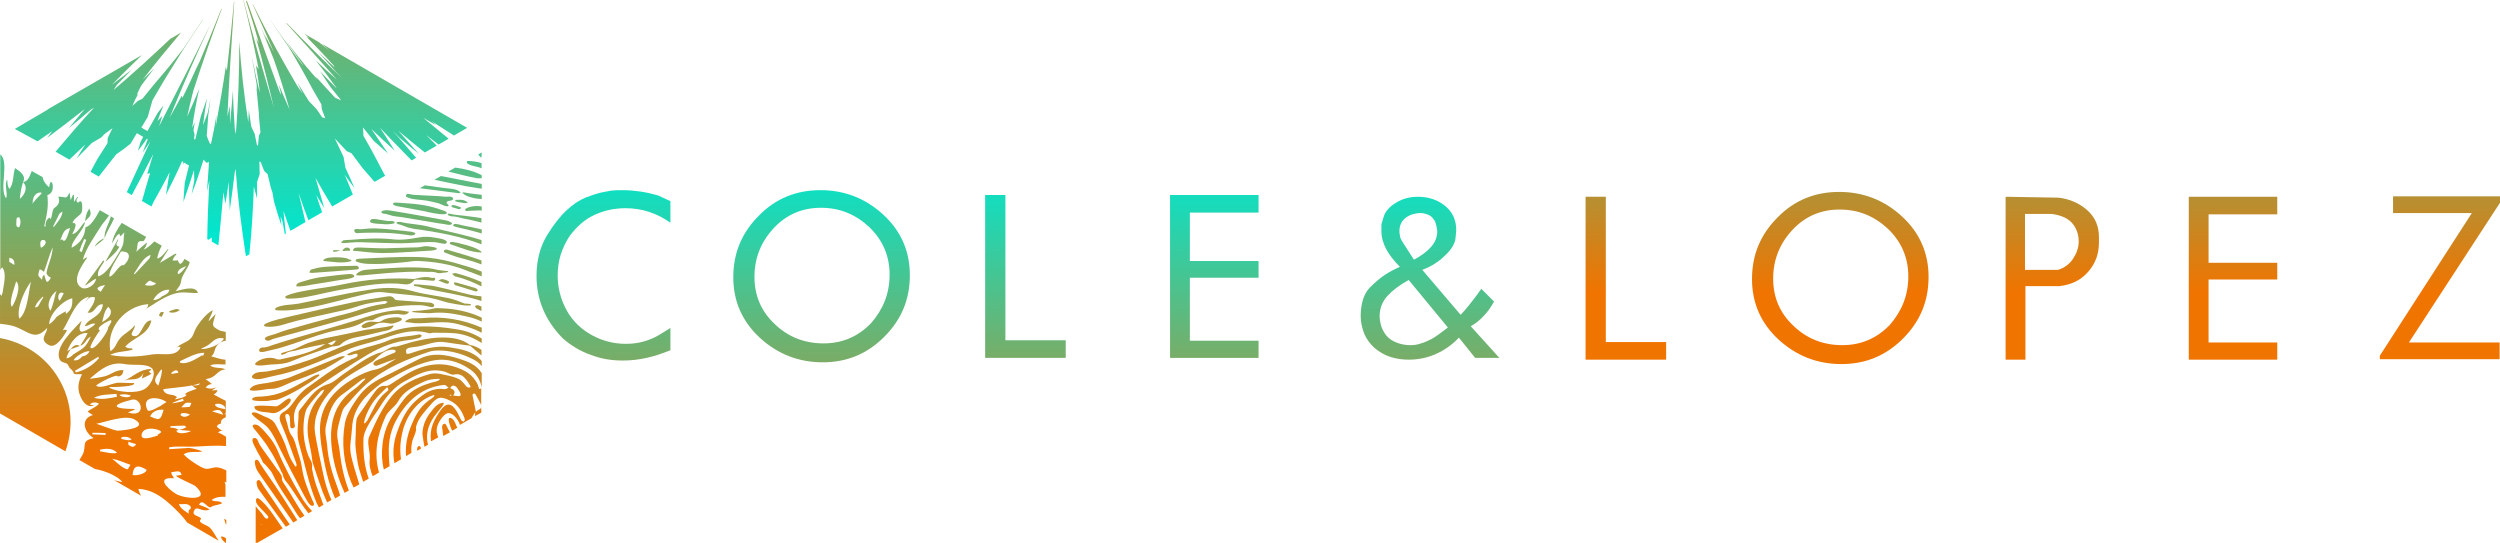 <?xml version="1.0" encoding="UTF-8" standalone="no"?>
<!-- Created with Inkscape (http://www.inkscape.org/) -->

<svg
   xmlns:dc="http://purl.org/dc/elements/1.1/"
   xmlns:cc="http://creativecommons.org/ns#"
   xmlns:rdf="http://www.w3.org/1999/02/22-rdf-syntax-ns#"
   xmlns:svg="http://www.w3.org/2000/svg"
   xmlns="http://www.w3.org/2000/svg"
   xmlns:sodipodi="http://sodipodi.sourceforge.net/DTD/sodipodi-0.dtd"
   xmlns:inkscape="http://www.inkscape.org/namespaces/inkscape"
   width="250.295mm"
   height="54.345mm"
   viewBox="0 0 250.295 54.345"
   version="1.1"
   id="svg8"
   inkscape:version="0.92.3 (2405546, 2018-03-11)">
  <defs
     id="defs2">
	

		
			<linearGradient
   id="SVGID_1_"
   gradientUnits="userSpaceOnUse"
   x1="321.231"
   y1="-728.175"
   x2="321.231"
   y2="-618.719"
   gradientTransform="matrix(0.265,0,0,0.265,40.084,305.399)">
			<stop
   offset="5.405406e-03"
   style="stop-color:#00E6CF"
   id="stop3769" />

			<stop
   offset="0.816"
   style="stop-color:#F07400"
   id="stop3771" />

		</linearGradient>

		
		
			<linearGradient
   id="SVGID_2_"
   gradientUnits="userSpaceOnUse"
   x1="321.231"
   y1="-728.175"
   x2="321.231"
   y2="-618.719"
   gradientTransform="matrix(0.265,0,0,0.265,40.084,305.399)">
			<stop
   offset="5.405406e-03"
   style="stop-color:#00E6CF"
   id="stop3776" />

			<stop
   offset="0.816"
   style="stop-color:#F07400"
   id="stop3778" />

		</linearGradient>

		
		
			<linearGradient
   id="SVGID_3_"
   gradientUnits="userSpaceOnUse"
   x1="321.231"
   y1="-728.175"
   x2="321.231"
   y2="-618.719"
   gradientTransform="matrix(0.265,0,0,0.265,40.084,305.399)">
			<stop
   offset="5.405406e-03"
   style="stop-color:#00E6CF"
   id="stop3783" />

			<stop
   offset="0.816"
   style="stop-color:#F07400"
   id="stop3785" />

		</linearGradient>

		
		
			<linearGradient
   id="SVGID_4_"
   gradientUnits="userSpaceOnUse"
   x1="321.231"
   y1="-728.175"
   x2="321.231"
   y2="-618.719"
   gradientTransform="matrix(0.265,0,0,0.265,40.084,305.399)">
			<stop
   offset="5.405406e-03"
   style="stop-color:#00E6CF"
   id="stop3790" />

			<stop
   offset="0.816"
   style="stop-color:#F07400"
   id="stop3792" />

		</linearGradient>

		
		
			<linearGradient
   id="SVGID_5_"
   gradientUnits="userSpaceOnUse"
   x1="321.231"
   y1="-728.175"
   x2="321.231"
   y2="-618.719"
   gradientTransform="matrix(0.265,0,0,0.265,40.084,305.399)">
			<stop
   offset="5.405406e-03"
   style="stop-color:#00E6CF"
   id="stop3797" />

			<stop
   offset="0.816"
   style="stop-color:#F07400"
   id="stop3799" />

		</linearGradient>

		
		
			<linearGradient
   id="SVGID_6_"
   gradientUnits="userSpaceOnUse"
   x1="321.231"
   y1="-728.175"
   x2="321.231"
   y2="-618.719"
   gradientTransform="matrix(0.265,0,0,0.265,101.303,289.63)">
			<stop
   offset="5.405406e-03"
   style="stop-color:#00E6CF"
   id="stop3804" />

			<stop
   offset="0.816"
   style="stop-color:#F07400"
   id="stop3806" />

		</linearGradient>

		
		
			<linearGradient
   id="SVGID_7_"
   gradientUnits="userSpaceOnUse"
   x1="321.231"
   y1="-728.175"
   x2="321.231"
   y2="-618.719"
   gradientTransform="matrix(0.265,0,0,0.265,101.303,289.63)">
			<stop
   offset="5.405406e-03"
   style="stop-color:#00E6CF"
   id="stop3811" />

			<stop
   offset="0.816"
   style="stop-color:#F07400"
   id="stop3813" />

		</linearGradient>

		
		
			<linearGradient
   id="SVGID_8_"
   gradientUnits="userSpaceOnUse"
   x1="321.231"
   y1="-728.175"
   x2="321.231"
   y2="-618.719"
   gradientTransform="matrix(0.265,0,0,0.265,101.303,289.63)">
			<stop
   offset="5.405406e-03"
   style="stop-color:#00E6CF"
   id="stop3818" />

			<stop
   offset="0.816"
   style="stop-color:#F07400"
   id="stop3820" />

		</linearGradient>

		
		
			<linearGradient
   id="SVGID_9_"
   gradientUnits="userSpaceOnUse"
   x1="321.231"
   y1="-728.175"
   x2="321.231"
   y2="-618.719"
   gradientTransform="matrix(0.265,0,0,0.265,101.303,289.63)">
			<stop
   offset="5.405406e-03"
   style="stop-color:#00E6CF"
   id="stop3825" />

			<stop
   offset="0.816"
   style="stop-color:#F07400"
   id="stop3827" />

		</linearGradient>

		
		
			<linearGradient
   id="SVGID_10_"
   gradientUnits="userSpaceOnUse"
   x1="321.231"
   y1="-728.175"
   x2="321.231"
   y2="-618.719"
   gradientTransform="matrix(0.265,0,0,0.265,101.303,289.63)">
			<stop
   offset="5.405406e-03"
   style="stop-color:#00E6CF"
   id="stop3832" />

			<stop
   offset="0.816"
   style="stop-color:#F07400"
   id="stop3834" />

		</linearGradient>

		
	</defs>
  <sodipodi:namedview
     id="base"
     pagecolor="#ffffff"
     bordercolor="#666666"
     borderopacity="1.0"
     inkscape:pageopacity="0.0"
     inkscape:pageshadow="2"
     inkscape:zoom="0.7"
     inkscape:cx="768.31857"
     inkscape:cy="-151.19149"
     inkscape:document-units="mm"
     inkscape:current-layer="layer1"
     showgrid="false"
     fit-margin-top="0"
     fit-margin-left="0"
     fit-margin-right="0"
     fit-margin-bottom="0"
     inkscape:window-width="1920"
     inkscape:window-height="1025"
     inkscape:window-x="0"
     inkscape:window-y="27"
     inkscape:window-maximized="1" />
  <g
     inkscape:label="Layer 1"
     inkscape:groupmode="layer"
     id="layer1"
     transform="translate(-2.51,-6.632)">
    <g
       id="g5676"
       transform="translate(-38.554,-93.36)">
      <g
         transform="matrix(1.666,0,0,1.666,-65.407,-71.228)"
         id="g5319">
        <path
           style="fill:url(#SVGID_1_);stroke-width:0.265"
           inkscape:connector-curvature="0"
           class="st0"
           d="m 104.167,123.831 c -0.45,0.185 -0.926,0.344 -1.402,0.45 -0.476,0.106 -0.953,0.159 -1.429,0.159 -0.688,0 -1.323,-0.106 -1.931,-0.344 -0.609,-0.212 -1.191,-0.556 -1.693,-1.005 -1.032,-1.058 -1.561,-2.302 -1.561,-3.731 0,-0.926 0.212,-1.746 0.609,-2.408 0.397,-0.661 0.82,-1.191 1.191,-1.535 0.397,-0.37 0.767,-0.609 1.138,-0.767 0.344,-0.132 0.661,-0.238 0.873,-0.291 0.212,-0.053 0.45,-0.079 0.688,-0.132 0.238,-0.026 0.45,-0.026 0.688,-0.026 0.318,0 0.661,0.026 1.032,0.079 0.37,0.053 0.714,0.132 1.085,0.238 l 0.741,0.344 v 1.296 c -0.82,-0.582 -1.72,-0.873 -2.699,-0.873 -0.661,0 -1.27,0.132 -1.852,0.397 -0.582,0.265 -1.058,0.688 -1.482,1.244 -0.238,0.344 -0.423,0.741 -0.556,1.138 -0.132,0.423 -0.185,0.847 -0.185,1.27 0,0.741 0.185,1.455 0.556,2.117 0.37,0.661 0.9,1.138 1.535,1.482 0.635,0.344 1.323,0.503 2.011,0.503 0.741,0 1.402,-0.185 1.984,-0.529 l 0.688,-0.423 v 1.349 z"
           id="path3774" />
        <path
           style="fill:url(#SVGID_2_);stroke-width:0.265"
           inkscape:connector-curvature="0"
           class="st1"
           d="m 118.586,119.307 c 0,1.455 -0.503,2.672 -1.535,3.704 -1.032,1.032 -2.249,1.535 -3.704,1.535 -1.455,0 -2.725,-0.503 -3.784,-1.482 -1.058,-0.979 -1.587,-2.196 -1.587,-3.625 0,-1.455 0.503,-2.672 1.535,-3.704 1.005,-1.032 2.249,-1.535 3.704,-1.535 1.455,0 2.725,0.503 3.784,1.482 1.058,0.979 1.587,2.196 1.587,3.625 z m -1.217,-0.026 c 0,-1.111 -0.397,-2.064 -1.217,-2.857 -0.82,-0.767 -1.773,-1.164 -2.91,-1.164 -1.111,0 -2.064,0.397 -2.831,1.217 -0.767,0.82 -1.164,1.799 -1.164,2.937 0,1.111 0.397,2.064 1.217,2.831 0.794,0.767 1.773,1.164 2.937,1.164 1.111,0 2.064,-0.397 2.857,-1.217 0.714,-0.82 1.111,-1.773 1.111,-2.91 z"
           id="path3781" />
        <path
           style="fill:url(#SVGID_3_);stroke-width:0.265"
           inkscape:connector-curvature="0"
           class="st2"
           d="m 127.953,124.281 h -4.842 v -9.79 h 1.217 v 8.731 h 3.625 z"
           id="path3788" />
        <path
           style="fill:url(#SVGID_4_);stroke-width:0.265"
           inkscape:connector-curvature="0"
           class="st3"
           d="m 139.541,124.281 h -5.318 v -9.79 h 5.318 v 1.058 h -4.128 v 2.91 h 4.128 v 1.005 h -4.128 v 3.784 h 4.128 z"
           id="path3795" />
        <path
           style="fill:url(#SVGID_5_);stroke-width:0.265"
           inkscape:connector-curvature="0"
           class="st4"
           d="m 154.014,124.281 h -1.455 l -0.979,-1.217 c -0.397,0.423 -0.847,0.741 -1.376,0.979 -0.529,0.238 -1.085,0.344 -1.64,0.344 -0.397,0 -0.741,-0.053 -1.085,-0.159 -0.344,-0.106 -0.661,-0.291 -0.953,-0.529 -0.291,-0.265 -0.503,-0.556 -0.635,-0.873 -0.132,-0.344 -0.212,-0.688 -0.212,-1.058 0,-0.741 0.185,-1.323 0.529,-1.693 0.37,-0.37 0.688,-0.635 0.979,-0.82 0.291,-0.185 0.556,-0.318 0.847,-0.45 -0.37,-0.37 -0.635,-0.714 -0.82,-1.058 -0.185,-0.344 -0.291,-0.714 -0.291,-1.111 0,-0.159 0,-0.265 0,-0.344 0,-0.079 0.079,-0.265 0.159,-0.556 0.106,-0.291 0.344,-0.556 0.741,-0.794 0.397,-0.238 0.82,-0.344 1.296,-0.344 0.635,0 1.191,0.185 1.64,0.556 0.45,0.37 0.661,0.847 0.661,1.455 0,0.106 -0.026,0.291 -0.053,0.556 -0.053,0.265 -0.238,0.609 -0.609,0.953 -0.37,0.37 -0.82,0.661 -1.376,0.873 l 2.302,2.699 c 0.212,-0.212 0.423,-0.476 0.635,-0.741 0.212,-0.265 0.423,-0.556 0.609,-0.82 l 0.767,0.767 c -0.185,0.318 -0.37,0.609 -0.609,0.847 -0.238,0.265 -0.503,0.476 -0.794,0.635 z m -3.096,-1.826 -2.355,-2.857 c -0.529,0.291 -0.953,0.609 -1.27,0.953 -0.318,0.344 -0.476,0.767 -0.476,1.217 0,0.159 0.026,0.344 0.079,0.556 0.132,0.397 0.344,0.714 0.661,0.9 0.318,0.185 0.688,0.291 1.111,0.291 0.212,0 0.423,-0.026 0.635,-0.106 0.212,-0.053 0.423,-0.159 0.635,-0.265 0.212,-0.106 0.529,-0.344 0.979,-0.688 z m -0.767,-6.376 c -0.106,-0.159 -0.185,-0.265 -0.265,-0.318 -0.079,-0.053 -0.185,-0.106 -0.291,-0.132 -0.106,-0.026 -0.185,-0.053 -0.265,-0.053 -0.397,0 -0.714,0.106 -0.953,0.291 -0.238,0.185 -0.37,0.45 -0.37,0.794 0,0.053 0,0.132 0.026,0.238 0,0.106 0.053,0.238 0.132,0.37 l 0.714,1.111 c 0.397,-0.212 0.741,-0.45 1.005,-0.741 0.265,-0.291 0.397,-0.609 0.397,-0.979 -0.026,-0.185 -0.053,-0.37 -0.132,-0.582 z"
           id="path3802" />
        <path
           style="fill:url(#SVGID_6_);stroke-width:0.265"
           inkscape:connector-curvature="0"
           class="st5"
           d="m 164.035,124.387 h -4.842 v -9.79 h 1.217 v 8.731 h 3.625 z"
           id="path3809" />
        <path
           style="fill:url(#SVGID_7_);stroke-width:0.265"
           inkscape:connector-curvature="0"
           class="st6"
           d="m 179.805,119.413 c 0,1.455 -0.503,2.672 -1.535,3.704 -1.032,1.032 -2.249,1.535 -3.704,1.535 -1.455,0 -2.725,-0.503 -3.784,-1.482 -1.058,-0.979 -1.587,-2.196 -1.587,-3.625 0,-1.455 0.503,-2.672 1.535,-3.704 1.005,-1.032 2.249,-1.535 3.704,-1.535 1.455,0 2.725,0.503 3.784,1.482 1.058,0.979 1.587,2.196 1.587,3.625 z m -1.217,-0.026 c 0,-1.111 -0.397,-2.064 -1.217,-2.857 -0.82,-0.767 -1.773,-1.164 -2.91,-1.164 -1.111,0 -2.064,0.397 -2.831,1.217 -0.767,0.82 -1.164,1.799 -1.164,2.937 0,1.111 0.397,2.064 1.217,2.831 0.794,0.767 1.773,1.164 2.937,1.164 1.111,0 2.064,-0.397 2.857,-1.217 0.714,-0.82 1.111,-1.773 1.111,-2.91 z"
           id="path3816" />
        <path
           style="fill:url(#SVGID_8_);stroke-width:0.265"
           inkscape:connector-curvature="0"
           class="st7"
           d="m 190.044,117.005 c 0,0.159 0,0.265 0,0.344 0,0.688 -0.212,1.27 -0.661,1.773 -0.45,0.503 -1.005,0.767 -1.72,0.847 h -2.037 v 4.419 h -1.191 v -9.79 l 3.175,0.053 c 0.688,0.079 1.27,0.344 1.746,0.767 0.45,0.397 0.688,0.953 0.688,1.587 z m -2.196,-1.217 c -0.212,-0.079 -0.423,-0.132 -0.661,-0.159 h -1.587 v 3.36 h 1.984 c 0.37,-0.106 0.688,-0.344 0.9,-0.661 0.212,-0.318 0.344,-0.661 0.344,-1.058 0,-0.318 -0.079,-0.609 -0.238,-0.873 -0.159,-0.265 -0.397,-0.476 -0.741,-0.609 z"
           id="path3823" />
        <path
           style="fill:url(#SVGID_9_);stroke-width:0.265"
           inkscape:connector-curvature="0"
           class="st8"
           d="m 200.76,124.387 h -5.318 v -9.79 h 5.318 v 1.058 h -4.128 v 2.91 h 4.128 v 1.005 h -4.128 v 3.784 h 4.128 z"
           id="path3830" />
        <path
           style="fill:url(#SVGID_10_);stroke-width:0.265"
           inkscape:connector-curvature="0"
           class="st9"
           d="m 214.174,114.915 -5.503,8.44 h 5.45 v 1.005 h -7.197 v -0.212 l 5.53,-8.572 h -4.736 v -1.005 h 6.429 z"
           id="path3837" />
      </g>
      <g
         transform="matrix(0.265,0,0,0.265,40.084,99.04)"
         id="g4444">
	<g
   id="g3955">
		<linearGradient
   y2="208.386"
   x2="71.052"
   y1="10.083"
   x1="71.052"
   gradientUnits="userSpaceOnUse"
   id="SVGID_11_">
			<stop
   id="stop3843"
   style="stop-color:#00E6CF"
   offset="5.405406e-03" />

			<stop
   id="stop3845"
   style="stop-color:#F07400"
   offset="0.816" />

		</linearGradient>

		<path
   id="path3848"
   d="m 71,101.8 c 0,0.1 0,0.1 0.1,0.2 0,0 0,-0.1 -0.1,-0.2 z"
   class="st10"
   inkscape:connector-curvature="0"
   style="fill:url(#SVGID_11_)" />

		<linearGradient
   y2="99.407"
   x2="35.784"
   y1="74.971"
   x1="35.784"
   gradientUnits="userSpaceOnUse"
   id="SVGID_12_">
			<stop
   id="stop3850"
   style="stop-color:#00E6CF"
   offset="5.405406e-03" />

			<stop
   id="stop3852"
   style="stop-color:#F07400"
   offset="0.816" />

		</linearGradient>

		<polygon
   id="polygon3855"
   points=""
   class="st11"
   style="fill:url(#SVGID_12_)" />

		<linearGradient
   y2="208.386"
   x2="81.717"
   y1="10.083"
   x1="81.717"
   gradientUnits="userSpaceOnUse"
   id="SVGID_13_">
			<stop
   id="stop3857"
   style="stop-color:#00E6CF"
   offset="5.405406e-03" />

			<stop
   id="stop3859"
   style="stop-color:#F07400"
   offset="0.816" />

		</linearGradient>

		<path
   id="path3862"
   d="m 81.7,147 v 0 c 0,0 0,-0.1 0,0 z"
   class="st12"
   inkscape:connector-curvature="0"
   style="fill:url(#SVGID_13_)" />

		<linearGradient
   y2="208.386"
   x2="69.556"
   y1="10.083"
   x1="69.556"
   gradientUnits="userSpaceOnUse"
   id="SVGID_14_">
			<stop
   id="stop3864"
   style="stop-color:#00E6CF"
   offset="5.405406e-03" />

			<stop
   id="stop3866"
   style="stop-color:#F07400"
   offset="0.816" />

		</linearGradient>

		<path
   id="path3869"
   d="m 67.6,121.5 c 1.2,0.5 3,0.1 4,-0.8 -1.2,-0.8 -2.4,0 -3.8,0.4 0,0 -0.1,0.2 -0.2,0.4 z"
   class="st13"
   inkscape:connector-curvature="0"
   style="fill:url(#SVGID_14_)" />

		<linearGradient
   y2="208.386"
   x2="64.696"
   y1="10.083"
   x1="64.696"
   gradientUnits="userSpaceOnUse"
   id="SVGID_15_">
			<stop
   id="stop3871"
   style="stop-color:#00E6CF"
   offset="5.405406e-03" />

			<stop
   id="stop3873"
   style="stop-color:#F07400"
   offset="0.816" />

		</linearGradient>

		<path
   id="path3876"
   d="m 63.8,122.9 c 0.3,0.1 0.5,0.2 1,0.4 0.3,-0.6 0.6,-1.2 0.8,-1.7 -1,-0.4 -1.6,0 -1.8,1.3 z"
   class="st14"
   inkscape:connector-curvature="0"
   style="fill:url(#SVGID_15_)" />

		<linearGradient
   y2="208.386"
   x2="88.213"
   y1="10.083"
   x1="88.213"
   gradientUnits="userSpaceOnUse"
   id="SVGID_16_">
			<stop
   id="stop3878"
   style="stop-color:#00E6CF"
   offset="5.405406e-03" />

			<stop
   id="stop3880"
   style="stop-color:#F07400"
   offset="0.816" />

		</linearGradient>

		<path
   id="path3883"
   d="m 87.2,206.6 c 0.4,1 1.1,1.7 1.9,2.2 V 207 c -0.4,-0.4 -1,-0.6 -1.7,-0.8 0,0.1 -0.1,0.2 -0.2,0.4 z"
   class="st15"
   inkscape:connector-curvature="0"
   style="fill:url(#SVGID_16_)" />

		<linearGradient
   y2="208.386"
   x2="55.715"
   y1="10.083"
   x1="55.715"
   gradientUnits="userSpaceOnUse"
   id="SVGID_17_">
			<stop
   id="stop3885"
   style="stop-color:#00E6CF"
   offset="5.405406e-03" />

			<stop
   id="stop3887"
   style="stop-color:#F07400"
   offset="0.816" />

		</linearGradient>

		<path
   id="path3890"
   d="m 50.7,147.4 c 2.3,-1 5.7,0.5 7.2,-3 -0.2,0.7 -0.4,1.4 -0.6,2.2 0,0 3.2,-1.4 3.6,-1.8 -0.1,-0.1 -1,-0.7 -0.9,-0.9 0,-0.1 0.2,-0.1 0.3,-0.2 0.3,-0.1 0.5,-0.4 0.4,-0.7 -4.3,0.1 -6.5,2.8 -10,4.4 z"
   class="st16"
   inkscape:connector-curvature="0"
   style="fill:url(#SVGID_17_)" />

		<linearGradient
   y2="208.386"
   x2="88.794"
   y1="10.083"
   x1="88.794"
   gradientUnits="userSpaceOnUse"
   id="SVGID_18_">
			<stop
   id="stop3892"
   style="stop-color:#00E6CF"
   offset="5.405406e-03" />

			<stop
   id="stop3894"
   style="stop-color:#F07400"
   offset="0.816" />

		</linearGradient>

		<path
   id="path3897"
   d="m 89.1,201.7 c 0,0 0.1,0.1 0.1,0.1 v -1.7 c -0.3,-0.2 -0.5,-0.4 -0.8,-0.5 0.2,0.7 0.3,1.5 0.7,2.1 z"
   class="st17"
   inkscape:connector-curvature="0"
   style="fill:url(#SVGID_18_)" />

		<linearGradient
   y2="208.386"
   x2="17.06"
   y1="10.083"
   x1="17.06"
   gradientUnits="userSpaceOnUse"
   id="SVGID_19_">
			<stop
   id="stop3899"
   style="stop-color:#00E6CF"
   offset="5.405406e-03" />

			<stop
   id="stop3901"
   style="stop-color:#F07400"
   offset="0.816" />

		</linearGradient>

		<path
   id="path3904"
   d="m 3.7,131.3 v 28.5 l 24.7,14.3 C 31.6,165.3 31,155.2 25.8,146.5 20.9,138.2 12.6,132.9 3.7,131.3 Z"
   class="st18"
   inkscape:connector-curvature="0"
   style="fill:url(#SVGID_19_)" />

		<linearGradient
   y2="208.386"
   x2="35.78"
   y1="10.083"
   x1="35.78"
   gradientUnits="userSpaceOnUse"
   id="SVGID_20_">
			<stop
   id="stop3906"
   style="stop-color:#00E6CF"
   offset="5.405406e-03" />

			<stop
   id="stop3908"
   style="stop-color:#F07400"
   offset="0.816" />

		</linearGradient>

		<path
   id="path3911"
   d="m 35.8,87.2 v 0 c 0,0 0,0 0,0 z"
   class="st19"
   inkscape:connector-curvature="0"
   style="fill:url(#SVGID_20_)" />

		<linearGradient
   y2="208.386"
   x2="46.444"
   y1="10.083"
   x1="46.444"
   gradientUnits="userSpaceOnUse"
   id="SVGID_21_">
			<stop
   id="stop3913"
   style="stop-color:#00E6CF"
   offset="5.405406e-03" />

			<stop
   id="stop3915"
   style="stop-color:#F07400"
   offset="0.816" />

		</linearGradient>

		<path
   id="path3918"
   d="m 88.5,185.6 c 0.1,0.1 0.3,0.2 0.7,0.2 v -4.5 c -1.1,-0.5 -2.2,-1 -3.2,-1.1 -1.8,-0.3 -3.3,0.9 -5,0.4 -1.7,-0.5 -6.9,-3.9 -7.9,-5.4 2.3,-1.4 4.7,-0.5 7.1,-1.1 -1,-0.4 -5.5,-1.8 -6.4,-1.1 v -0.1 c -1.5,0.1 -4.6,0.3 -6.2,0.4 0,-0.2 0,-0.5 0,-0.7 2.9,-0.6 6.8,-0.1 9.9,-0.3 4.4,-0.2 7.8,-0.5 11.6,-0.2 v -3.5 c -1,-0.6 -1.9,-1.2 -3,-1.6 0.5,-0.5 1.1,-0.8 1.8,-0.7 -0.9,-0.3 -1.7,-0.8 -2.3,-1.6 0.3,-0.6 0.8,-1 1.5,-1 0,-1.3 0.3,-1.7 1.9,-2.5 V 160 c -0.4,0 -0.7,0.1 -1,0.3 0,0 0,0 0,0 -1.4,-0.4 -2.9,-0.9 -4.2,-1.3 2.5,-0.9 3.4,-0.7 4.2,1.3 0,0 0.4,-0.2 1,-0.6 V 155 c -1.4,-0.6 -2.7,-1.4 -4.6,-2.4 0.8,-0.3 1.3,-0.9 1.5,-1.6 -0.6,0 -1.1,0 -2.2,0.1 0.9,-0.6 1.4,-0.9 1.9,-1.2 -1.4,0.6 -2.8,0.7 -4.2,0.1 0.6,-0.8 1.4,-1.3 2.4,-1.3 -0.7,-0.6 -1.5,-1.2 -2.3,-1.8 0,0 0,0 0,0 v 0 c 0,0 0,0 -0.1,0 0,0 0,0 0.1,-0.1 0,0 0,0 0,0 4.2,-0.6 3.8,-3.2 7.4,-3.7 v 0 c -2.2,-0.9 -3.8,-0.1 -5.8,-1.4 1.4,-0.8 3.8,-0.4 5.8,-0.4 v -1.8 c -1.7,-0.1 -3.3,-0.7 -5.4,-1.3 1.7,-1.2 0.8,-2.8 2.7,-4.6 0.9,-0.8 1.8,-1.1 2.8,-1.3 V 129 c -1.2,-0.3 -2.2,-0.5 -2.2,-0.5 -3.5,-1.8 -2.9,-1.9 -1.6,-6.3 -0.8,0.8 -1.8,1.8 -2.7,2.8 0.3,-1.5 1.3,-2.7 1.6,-4.2 -2.6,1.2 -5.2,4.9 -6.2,6.5 -0.9,1.5 -1,3 -2.2,4.2 -1.5,1.6 -4,1.9 -5.5,3.7 0.7,-0.7 1.2,-0.8 1.7,-0.3 -1.8,3.8 -6.9,2 -10.7,2.6 -5.2,0.9 -10.6,1.2 -15.9,0.2 2.4,-1.4 5.5,-1.1 8.5,-2 -0.1,-0.2 -0.1,-0.3 -0.2,-0.5 -0.9,0.1 -1.8,-0.1 -2.6,-0.6 3,-3.6 8.6,-4.2 9.9,-9.9 -3.1,-0.4 -3.7,6.1 -6.3,5.9 -2.9,-0.2 0.7,-3 -0.1,-4.1 -1,1.8 -3.8,3 -5.4,4.9 -1.8,2.1 -1.5,3.5 -3.7,4.9 -1.7,-9 5.8,-17.2 14.3,-17.8 0,1 -0.5,1.7 -1.5,2.2 3.6,-2.1 6.9,-4.7 10.9,-6 3.5,-1.2 5.9,-0.3 9.4,-0.4 -0.9,-3.1 -6.2,-1.2 -8.4,-0.7 0.8,-1.3 1.8,-2 2,-3.7 0.3,-2.5 2.7,-4.9 3.3,-7.3 l -2,-1.2 c -0.5,1 -1,1.8 -1.7,1.9 -0.4,-0.4 -0.7,-0.8 -0.8,-1.4 -0.3,0.2 -1.7,0.1 -2,0.1 0.3,-1 0.8,-1.7 1.5,-2.3 L 70,99.4 c -1.9,1.1 -3.8,2.3 -5.9,3.5 1.2,-1.9 2.2,-3.5 3.2,-5.1 l -0.2,-0.1 c -1.2,1.4 -2.2,3.1 -4,3.6 0.2,-1.7 0.9,-3.3 1.7,-4.9 L 62,94.8 c -1.3,1.3 -2.6,2.6 -4.1,3.1 0.8,-0.8 1.2,-1.7 1.3,-2.7 -1.4,1.1 -2.7,2.3 -4,3.5 0.8,-2.8 -0.2,-4.3 2.6,-4 0.2,0 0.7,-0.8 1.1,-1.6 l -9.2,-5.3 c -1.7,2.4 -3.2,4.8 -3.7,7.8 0.7,-1 1.6,-3.4 2.9,-3.7 -0.1,2 1.1,0 1.8,-0.5 -0.6,3.2 0.3,3.8 -1.8,7.2 -1.9,3 -4.6,8.4 -8.1,9.4 -0.5,-2.2 1.2,-3.8 2.3,-5.7 -0.1,-0.1 -0.3,-0.2 -0.4,-0.3 -2.3,3.2 -4.6,6.3 -7,9.5 1.6,-0.7 2.7,-2 4.3,-2.6 -0.4,2.8 -4,4.3 -5.5,3.4 -4.1,-2.5 0.1,-8.4 2.1,-11.3 -0.1,-0.1 -0.2,-0.1 -0.2,-0.2 -0.5,0.3 -1,0.6 -1.4,0.9 1.1,-4.2 4.4,-8.7 6.7,-12.4 0.8,-1.4 2.2,-2.8 3.2,-4.3 l -3.5,-2 c -1.6,2.9 -3.5,6.2 -5.4,6.4 -0.3,3.6 -1.9,6 -5.2,7.8 -0.4,-2.4 4.8,-6.8 5,-9.8 0,0 0,0 0,0 v 0 0 c 0,0 0,0 0,0 -1.3,1.1 -2.9,4.6 -4.8,4.6 0.3,-0.7 2.6,-4.6 0.1,-4.1 0.4,-1.9 3,-2.8 3.5,-4.2 0.2,-0.6 0.6,-5.8 -1.4,-3.5 -0.8,-0.5 -0.8,-1.2 0,-2 L 32.9,78 c 0,0 0,0 0,0 -0.3,0.5 -0.7,1 -1.2,1.9 0,-1 -0.1,-1.7 -0.1,-2.6 l -0.3,-0.2 c -0.4,0.8 -0.6,1.5 -0.9,2.1 -0.2,-0.9 -0.3,-1.9 -0.4,-2.9 v 0 c -1.5,2.9 -1,1.6 -4.3,1.6 1.3,3 -1.5,4.1 -1.8,4.6 -0.5,1.1 -0.5,2.5 -1,3.9 -0.2,-0.2 -0.3,-0.4 -0.5,-0.6 -1.1,0.7 -1.6,1.8 -1.5,3.4 -0.2,0 -0.3,-0.1 -0.5,-0.1 1,-4.7 1.7,-7 1.2,-11.8 2,-0.5 2.4,-2.9 1.8,-4.7 L 22.8,72.3 C 22.5,73 22.3,73.7 22.3,74.4 21,73.3 20.1,72.1 19.8,70.5 l -4.1,-2.3 c -0.8,1.8 -1.2,3.8 -3.3,4.2 0,0 0,0 0,0 v 0 c 0,0 0,0 0,0 0,0 0,0 0,0 2,2 0.7,4.7 -1.2,6.3 0.2,-2.4 0.5,-4 1.2,-6.3 0,0 0,0 0,0 0,0 0,0 0,0 1.3,-2.4 -1.1,-4 -3,-5.3 C 8.5,69.6 9,73 7.2,75 6.6,73.9 6.4,72.8 6.5,71.5 5.1,72.7 6.8,76.7 6,78.5 3.2,75 7.4,64.9 3.8,61.9 v 43.6 c 0.2,-0.3 0.5,-0.6 0.7,-0.9 1.9,2.1 0.5,6.8 0.2,9.5 -0.2,0.4 -0.3,0.8 -0.3,1.3 -0.2,-0.3 -0.5,-0.5 -0.7,-0.6 v 11.1 c 1.6,0.2 3.2,0.4 4.8,0.8 5.9,1.8 8.2,6.1 13,0.8 0.1,2.2 -3.4,4.3 0.7,6.5 2.6,1.4 5.6,-3.4 6.8,-5.6 -0.5,-0.3 -1,-0.3 -1.6,0 2.7,-4.1 4.8,-11.6 9.9,-12.7 -0.4,0.5 -0.7,1 -1.1,1.5 0,0 0.1,0.1 0.1,0.1 0.8,-1.3 1.9,-1.8 3.3,-1.3 -0.2,2.3 -1.6,3.8 -2.8,5.7 2.9,0.6 3,-3.5 5.8,-3.1 -0.8,5.1 -5.3,4.9 -6.9,8.2 1.5,0 2.5,-1.3 4,-0.9 -0.4,0.9 -4.8,3.6 -5.5,2.9 -1.1,-1.1 0.1,-2.7 0.3,-4 -2.6,2.9 -10.6,10 -8.2,14.7 0.6,1.2 2.3,1 2.9,1.7 -0.2,-0.3 0.9,1.4 0.7,1.3 3.1,2.5 -0.1,2.5 4.8,2.5 -1.3,2.5 -1.9,5.1 -0.8,7.9 1,2.5 2.6,4.9 5.4,3.9 -0.6,-0.1 -1.1,-0.2 -1.7,-0.4 1,-0.9 2.2,-1 3.5,-0.3 -1.4,1.6 -2.8,1.7 -4.3,3 0.6,0.5 1.3,0.9 2,1.3 -5.1,1.5 -3.1,6.8 0.3,8.7 -4.9,1.1 -2.6,2.6 -4.1,6.1 -0.1,0.2 -0.7,1.2 -1.3,2.2 l 5.9,3.4 c 3.7,0.6 8.7,2.7 10.3,4.9 -0.6,0 -1.8,-0.4 -3.1,-0.7 l 10.2,5.9 c -0.6,-1.1 -0.9,-2 -1,-2.6 5.7,0.3 9.7,3.6 13.7,7.4 0.8,0.8 3.2,3.1 4.7,5.3 l 11.9,6.9 c -1.2,-1.8 -2.1,-3.8 -3.4,-5 -0.9,-0.8 -2.4,-1.1 -3.4,-2 -0.8,-0.7 0.4,-1.1 0.1,-1.5 -0.7,-0.9 -3.2,-0.9 -2.7,-2.5 1,-2.9 2.8,0.5 6,-0.8 -1.2,-0.9 -2.6,-1.2 -4,-1.8 1.3,-2.8 3.3,1.6 4.4,0.9 1.5,-0.9 2.4,-0.6 4.4,-1.5 -1.4,-1.2 -2.6,-0.3 -4.1,-1.2 1.5,-1.1 3.4,-1.3 5.3,-1.2 v -4.2 c 0,-0.7 -0.3,-1.1 -0.4,-1.5 z m 0.3,-27.4 c -1.1,-0.3 -3.7,-0.5 -3.9,-1.8 1.3,-0.8 4.2,0.2 3.9,1.8 z M 74.1,104.1 c -1,1.3 -1.6,2.3 -3,3.1 -0.1,-0.2 -0.3,-0.4 -0.3,-0.6 0.6,-1.7 1.8,-1.8 3.3,-2.5 z M 35.5,93.9 c 0.3,0.1 0.5,0.2 0.8,0.3 -0.6,1.5 -1.2,3.1 -1.7,4.6 -0.3,-0.1 -0.6,-0.2 -0.9,-0.4 0.5,-1.5 1.1,-3 1.8,-4.5 z m -5.3,-4.1 c -0.5,1.2 -1.2,4.3 -2.1,4.7 -0.9,0.4 -0.5,-1.1 -1.7,-0.1 1,-1.8 1.1,-4.3 3.8,-4.6 z m -2.4,24.6 c -0.5,1 -1,1.9 -1.5,2.8 -1,-0.6 -0.7,-3 0.6,-3.1 0.2,0 0.4,0.2 0.9,0.3 z M 26,84.6 c 0.2,-0.5 0.8,-0.7 1.3,-1.1 -0.2,2.4 -1.9,4 -3.3,5.9 -0.1,-0.1 -0.1,-0.2 -0.2,-0.3 0.8,-1.5 1.4,-3 2.2,-4.5 z m -5.5,9.7 C 21.4,95 21,96 19.5,97.1 19.2,97.2 19,97 19,96.6 18.7,94.8 19.2,94 20.5,94.3 Z M 7.2,101 c 1.5,0.2 2.1,1.1 1.9,2.7 -0.6,-0.4 -1.2,-0.8 -1.9,-1.2 0,-0.6 0,-1 0,-1.5 z m 1,18.5 c -1.4,-1.4 1.1,-7.7 1.6,-9.6 2.1,1.7 -0.2,7.6 -1.6,9.6 z M 9.9,87.1 C 9.8,86 10.2,85.6 11,85.7 c 0.6,1.2 0.6,2.4 0,3.7 -1,0.2 -1.3,-0.5 -1.1,-2.3 z M 11,124 c -1.2,-4 2.1,-11 4.4,-14 -0.9,3.7 -1.3,11.6 -4.4,14 z m 5,-43.3 c 0,-0.5 0.1,-1 0.1,-1.5 0.4,-1.9 1.4,-2.9 3.1,-2.9 0.1,0.1 0.2,0.3 0.2,0.4 -0.7,0.7 -3.5,3.5 -3.4,4 z m 2.1,38.6 c -0.2,0.3 -0.8,0.3 -1.2,0.5 0.5,-1.8 1.7,-2.8 2.9,-4.1 0.1,0 0.2,0.1 0.3,0.1 -0.7,1.1 -1.3,2.4 -2,3.5 z m 2.3,-11.9 c -0.6,0.4 -0.8,1.1 -0.8,1.9 -0.5,-0.6 -1.3,-1.1 -1.4,-1.7 -0.1,-0.7 0.3,-1.5 0.5,-2.3 0.6,0.2 1.1,0.6 1.6,1 1.2,-3 1.9,-6.2 3.3,-9.3 -0.1,3.6 -1.7,6.2 -2.3,9.5 -0.2,1 1.5,2.2 1.7,1.9 -1.7,2.9 -1.8,1.7 -2.6,-1 z m 4.7,6.1 c -0.1,0.3 -0.3,0.6 -0.4,1 -0.5,2.3 -1,4.3 -1.9,6.5 -1.9,-2.2 0.2,-6.2 2.3,-7.5 z m 3.5,8.7 c 0,-0.4 -0.1,-0.8 -0.1,-1 -1.1,0.7 -2.4,1.3 -3.4,2.1 -0.8,1.1 -1.7,2.1 -2.8,2.8 -0.1,-3.8 5.2,-9.1 8.7,-9.8 0.1,2.8 -0.2,4.3 -2.4,5.9 z m 41.7,44.1 c 0.3,-0.1 0.7,-0.2 1,-0.3 0,0 0,0 -0.1,0 0,0 0,0 0,0 -1,-0.6 -2,-0.9 -3.1,-0.8 0,-0.2 0,-0.4 0,-0.6 1.7,-0.1 3.5,-0.2 5.2,-0.2 0.3,0 0.6,0.4 0.8,0.6 -0.9,0.5 -1.8,0.9 -2.9,1 0,0 0,0 0,0 v 0 0 0 c 1.5,0.1 3,0.3 4.7,0.4 -1,0.7 -5.1,1.6 -5.6,-0.1 z m -1.4,-10.5 c 1.3,-0.6 2.6,-1.1 3.9,-1.6 0.1,0.3 0.2,0.6 0.3,0.8 -0.7,0.4 -5.5,1.3 -4.2,0.8 z m 6.5,4.5 c -1.5,1 -2.6,1 -3.5,0.1 0,-1.6 4.1,-0.2 3.5,-0.1 z m 0,-3 c -1.1,0.1 -2.1,0.2 -3.2,0.2 1.8,-2.1 1.6,-1.8 3.8,-1.7 -0.1,0.4 -0.3,0.9 -0.6,1.5 z m 0.9,-8.1 c 1.1,-0.2 2,-0.5 2.9,-0.8 -0.2,0.5 -0.2,0.9 -2.9,0.8 z m 5.5,-14.9 c 2.3,-1.3 3.3,-3.7 6.5,-2.8 -1,2.2 -6.4,4.3 -8.7,3.9 0.7,-0.4 1.5,-0.7 2.2,-1.1 z m -9.8,5.6 c 2.4,-1.1 6.2,-3.2 8.9,-3 -0.2,0.4 -0.3,0.8 -0.5,1.2 -0.1,-0.1 -0.2,-0.2 -0.3,-0.3 -2.1,1.2 -6,3.9 -8.5,2.7 0,-0.1 0.1,-0.5 0.4,-0.6 z m -0.9,4.5 c -0.9,0.2 -1.8,0.3 -2.6,0.5 0,-0.2 0,-0.4 0,-0.5 1.4,-1.2 2.3,-1.2 2.6,0 z m 5.1,4.8 c 0.8,0.6 1.3,1 1.8,1.3 -0.8,0.3 -5.9,1.8 -3.8,2.3 -0.7,1.1 -3.4,1.4 -4.4,1.7 -0.2,0 0.8,-0.7 0.7,-0.9 -1.4,-1.5 -4.2,-0.1 -5.2,-2.9 2.1,-0.5 7,-0.7 10.9,-1.5 z m -11.4,7.5 c -0.5,0.2 -4.9,3 -5.4,1.8 -2.6,-5.5 4.3,-5.2 7.2,-3 -0.6,0.4 -1.2,0.7 -1.8,1.1 -0.1,0 0,0 0,0.1 z m -0.6,-13 c 1.8,-2.6 -0.5,5.4 -0.7,5.6 -2.3,-2 -0.8,-3.4 0.7,-5.6 z m 3.5,-30.6 c -0.2,0.4 -0.3,0.9 -0.6,1.2 -0.6,0.5 -1.3,0.8 -2,1.2 0,0 0,0 0,-0.1 -1,1 -2.1,1.5 -3.5,1.6 0.9,-2.1 3.8,-4.3 6.1,-3.9 z m -9.3,-1.8 c 2.6,-2.9 1.6,-1.2 4.2,-0.8 -0.4,1.4 -3.3,1 -4.2,0.8 z m 2.2,-11.4 c -0.2,0.5 -0.2,1.1 -0.5,1.4 -1.8,2 -3.7,3.9 -5.5,5.9 -0.1,-0.1 -0.2,-0.1 -0.3,-0.2 1.7,-2.4 3.4,-6.2 6.3,-7.1 z M 49.4,98.6 c 6.2,-0.2 0.9,6.4 0.5,5.1 -2,1 -2.7,3.5 -4.8,4.5 -0.6,-2.2 3.3,-7.6 4.3,-9.6 z m -7.6,15.2 c -2.6,-1.3 -0.7,-2.1 1.6,-2.5 -0.6,0.8 -1,1.5 -1.6,2.5 z m 2.8,5.7 c 0.3,0.4 0.7,0.8 0.9,1.2 0.6,2.3 -1.7,3.7 -3.2,4.6 0.5,-2 0.8,-4.2 2.3,-5.8 z m -3.1,9 c -2.2,-1 3.2,-3.8 4.2,-4 0,0.3 0.1,0.6 0,0.8 -0.3,0.7 -0.8,1.4 -1.2,2.1 0.5,0.9 -5.1,9 -6.6,7.6 -0.5,-0.5 3,-6.2 3.6,-6.5 z M 28.8,139 c 0.3,-1.3 0.8,-2.4 1.7,-3.5 -0.5,0.2 -1,0.5 -1.4,0.8 1.1,-3.3 4,-7.2 7.7,-6.9 -0.7,1.7 -1.8,3.2 -2.8,4.8 0,0 0,0 0,0 1.9,-0.4 2.1,-2.6 4,-3.4 -2,4.1 -2.5,4.2 -6.5,6.6 -0.8,0.9 -1.7,1.4 -2.7,1.6 z m 2.7,0.7 c 0.6,-1.4 4.5,-3.7 6,-3.4 -0.5,1.1 -1.5,1.8 -2.9,2 0,0 0,0 0,0.1 -0.9,1.1 -1.9,1.5 -3.1,1.3 z m 0.9,4.6 c -0.1,-0.2 -0.3,-0.4 -0.4,-0.6 2.9,-1.8 5.9,-3.5 8.8,-5.3 0.1,0.2 0.2,0.3 0.3,0.5 -2.3,2.7 -5.2,4.5 -8.7,5.4 z m 5.2,2.4 c 4.2,-3.6 7.7,-6.7 13.6,-5.5 2.4,0.5 8.5,-0.4 10,1.7 0.1,0 0.2,0 0.3,0 -0.1,0 -0.1,0.1 -0.2,0.1 1.5,2.1 -0.7,6.3 -3,7.6 -3.2,1.8 -10,1.2 -13.3,-0.5 0.1,-0.1 0.1,-0.2 0.2,-0.3 1,0.1 10.2,-0.1 9.1,-1.5 0.1,0.1 -6,-0.2 -6.3,-0.1 -2.1,0.3 -6.3,2.4 -8,1.1 0.8,-1 8.2,-4.7 8.1,-3.5 1.4,0 2.1,-0.8 2.2,-2.4 -2.8,-0.1 -4.5,1.6 -6.8,2.3 -1.3,0.4 -4.7,0.9 -5.9,1 z m 16.9,11.4 c -7.6,0 -9.8,-1.3 -1,-3.5 3.8,-1 5.7,7.2 -1.5,4.8 0.8,-0.3 1.7,-0.7 2.5,-1 0.1,-0.1 0.1,-0.2 0,-0.3 z m -5.7,-5.3 c 1.4,-0.4 2.8,-0.3 4.3,0.2 -0.3,1.1 -3.7,0.7 -4.3,-0.2 z m -9.6,1.1 c 2.5,-1.4 5.7,-1.2 8.5,-1.5 0.1,0.4 0.1,0.7 0.2,1.1 -3.1,0.6 -5.7,1.2 -8.7,0.4 z m 15.2,8.1 c 5.8,3.2 -3.6,4.2 -6.3,4.3 -1.1,0 -8,-2.7 -8,-2.6 3.2,-0.6 11,-3.5 14.3,-1.7 z m -2.2,8.5 c 0.8,0.2 1.5,0.5 2.9,0.9 -0.6,1.2 -1.5,1.3 -2.8,0.3 -0.2,-0.1 -0.1,-0.8 -0.1,-1.2 z m -2.7,-1.1 c 0,-0.2 0.1,-0.4 0.1,-0.6 1.6,-0.4 2.9,-0.1 3.8,0.8 -0.7,0.7 -3.1,0 -3.9,-0.2 z m -10.9,-1.7 c 0,-0.2 0,-0.4 0,-0.6 1.7,0 3.3,0 5,0.1 0,0.2 0,0.5 0,0.7 -1.7,-0.1 -3.4,-0.1 -5,-0.2 z m 2.9,5.8 c 2,-0.5 5,-0.7 6.4,1.2 -1.7,0.5 -4.8,-0.4 -6.4,-0.6 0,-0.3 0,-0.5 0,-0.6 z m 10.5,7.4 c -2.3,-0.2 -5.3,-3.9 -6.1,-4 2.5,0.4 4.7,1.5 7.1,2.3 -0.4,0.6 -0.7,1.1 -1,1.7 z m 1.8,2 c 0.4,-4.2 2.8,-3.3 5.3,-1.8 -0.4,1.9 -5.4,2.4 -5.3,1.8 z M 64.5,167 c -0.3,0.3 -0.8,0.5 -1.2,0.8 0,0.1 0.1,0.2 0.1,0.3 -1.4,0.4 -7.1,2.6 -6.1,-0.7 1,-3.3 8.1,-1.4 7.2,-0.4 z m -1.2,-5.1 c -1,-0.1 -1.9,-0.6 -2.9,-1 0.9,-2 3.1,-2.7 5.1,-2.5 -0.4,1.2 -0.8,3.6 -2.2,3.5 z m 12.3,34 c -0.7,0.4 -0.8,1 -0.5,1.8 -1.3,-0.8 -3.4,-2.1 -3.8,-3.7 1.6,0.3 3.3,-0.6 4.5,1.1 0,0.2 0,0.6 -0.2,0.8 z m -5.4,-5.7 c -3.7,-2.3 -7.5,-6.5 -0.8,-5.9 -0.2,-0.4 -0.3,-0.7 -0.5,-1.1 -0.1,0 -0.1,0 -0.2,0.1 -0.1,-0.4 -0.2,-0.9 -0.3,-1.3 1.6,-0.1 3.5,-1.1 3.9,1 -0.7,0.1 -1.3,0.2 -2,0.3 -0.5,0.5 6.7,3.4 7.3,4 6.3,5.9 -4.4,4.7 -7.4,2.9 z"
   class="st20"
   inkscape:connector-curvature="0"
   style="fill:url(#SVGID_21_)" />

		<linearGradient
   y2="208.386"
   x2="32.2"
   y1="10.083"
   x1="32.2"
   gradientUnits="userSpaceOnUse"
   id="SVGID_22_">
			<stop
   id="stop3920"
   style="stop-color:#00E6CF"
   offset="5.405406e-03" />

			<stop
   id="stop3922"
   style="stop-color:#F07400"
   offset="0.816" />

		</linearGradient>

		<path
   id="path3925"
   d="m 33.9,134.3 v 0 c 0.1,0 0.1,0 0,0 0,0 0,0 0,0 v 0 c 0,0 0,0 0,0 -1.6,-0.9 -2.6,0.1 -3.5,1.2 0,0 0,0 0.1,0 0,0 0,0 0,0 1.2,-0.4 2.3,-0.8 3.4,-1.2 0.1,0 0.1,0 0,0 z"
   class="st21"
   inkscape:connector-curvature="0"
   style="fill:url(#SVGID_22_)" />

		<linearGradient
   y2="208.386"
   x2="46.118"
   y1="10.083"
   x1="46.118"
   gradientUnits="userSpaceOnUse"
   id="SVGID_23_">
			<stop
   id="stop3927"
   style="stop-color:#00E6CF"
   offset="5.405406e-03" />

			<stop
   id="stop3929"
   style="stop-color:#F07400"
   offset="0.816" />

		</linearGradient>

		<path
   id="path3932"
   d="m 48.3,93.9 c -1.6,2.9 -3.2,5.7 -4.8,8.6 1.8,-1.6 4.3,-3.6 5.3,-5.7 -2.3,-0.6 -0.2,-2 -0.5,-2.9 z"
   class="st22"
   inkscape:connector-curvature="0"
   style="fill:url(#SVGID_23_)" />

		<linearGradient
   y2="208.386"
   x2="44.999"
   y1="10.083"
   x1="44.999"
   gradientUnits="userSpaceOnUse"
   id="SVGID_24_">
			<stop
   id="stop3934"
   style="stop-color:#00E6CF"
   offset="5.405406e-03" />

			<stop
   id="stop3936"
   style="stop-color:#F07400"
   offset="0.816" />

		</linearGradient>

		<path
   id="path3939"
   d="m 46.8,86.1 -1.3,-0.8 c 0,0.1 0,0.2 0,0.3 -0.7,2.8 -2.5,5 -2.3,8 0.9,-2.7 2.6,-5.1 3.6,-7.5 z"
   class="st23"
   inkscape:connector-curvature="0"
   style="fill:url(#SVGID_24_)" />

		<linearGradient
   y2="208.386"
   x2="36.852"
   y1="10.083"
   x1="36.852"
   gradientUnits="userSpaceOnUse"
   id="SVGID_25_">
			<stop
   id="stop3941"
   style="stop-color:#00E6CF"
   offset="5.405406e-03" />

			<stop
   id="stop3943"
   style="stop-color:#F07400"
   offset="0.816" />

		</linearGradient>

		<path
   id="path3946"
   d="m 35.8,87.2 c 0,0 0,0 0,0 1.9,-1.9 2.7,-2.2 1.7,-4.8 -1.3,1.7 -1.3,2.8 -1.7,4.8 z"
   class="st24"
   inkscape:connector-curvature="0"
   style="fill:url(#SVGID_25_)" />

		<linearGradient
   y2="208.386"
   x2="41.276"
   y1="10.083"
   x1="41.276"
   gradientUnits="userSpaceOnUse"
   id="SVGID_26_">
			<stop
   id="stop3948"
   style="stop-color:#00E6CF"
   offset="5.405406e-03" />

			<stop
   id="stop3950"
   style="stop-color:#F07400"
   offset="0.816" />

		</linearGradient>

		<path
   id="path3953"
   d="m 39.4,96.8 c -0.1,0.1 3.2,-2.4 3.8,-3.2 -1.7,0.6 -2.9,1.7 -3.8,3.2 z"
   class="st25"
   inkscape:connector-curvature="0"
   style="fill:url(#SVGID_26_)" />

	</g>

	<g
   id="g4426">
		<linearGradient
   y2="208.386"
   x2="182.532"
   y1="10.083"
   x1="182.532"
   gradientUnits="userSpaceOnUse"
   id="SVGID_27_">
			<stop
   id="stop3957"
   style="stop-color:#00E6CF"
   offset="5.405406e-03" />

			<stop
   id="stop3959"
   style="stop-color:#F07400"
   offset="0.816" />

		</linearGradient>

		<path
   id="path3962"
   d="m 180.8,81.9 c -0.2,0.1 -0.5,0.2 -0.7,0.3 -0.2,0.1 -0.4,0.2 -0.6,0.4 -0.1,0.2 -0.1,0.5 0.1,0.6 0.1,0.1 0.3,0.1 0.4,0.1 0.4,0 5.7,-0.4 5.7,-0.1 v -1.6 c -1.7,-0.3 -3.3,-0.2 -4.9,0.3 z"
   class="st26"
   inkscape:connector-curvature="0"
   style="fill:url(#SVGID_27_)" />

		<linearGradient
   y2="208.383"
   x2="161.853"
   y1="10.083"
   x1="161.853"
   gradientUnits="userSpaceOnUse"
   id="SVGID_28_">
			<stop
   id="stop3964"
   style="stop-color:#00E6CF"
   offset="5.405406e-03" />

			<stop
   id="stop3966"
   style="stop-color:#F07400"
   offset="0.816" />

		</linearGradient>

		<path
   id="path3969"
   d="m 157.9,102.5 c 1.4,-0.2 2.7,-0.4 4.1,-0.3 5.8,0.3 11.4,1.1 16.9,3.2 2.3,0.9 4.5,1.7 6.8,2.6 v -1.8 c -3.4,-1.4 -7,-2.4 -10.5,-3.4 -4.4,-1.2 -9,-2 -13.5,-2.1 -7.2,-0.2 -14.4,0.3 -21.6,0.6 -0.4,0 -1.4,0.1 -1.8,0.3 -0.2,0.1 -0.3,0.4 -0.2,0.6 0.1,0.1 0.1,0.1 0.2,0.2 2.7,1.2 6.6,0.9 9.5,0.9 3.4,-0.2 6.8,-0.4 10.1,-0.8 z"
   class="st27"
   inkscape:connector-curvature="0"
   style="fill:url(#SVGID_28_)" />

		<linearGradient
   y2="208.386"
   x2="161.867"
   y1="10.083"
   x1="161.867"
   gradientUnits="userSpaceOnUse"
   id="SVGID_29_">
			<stop
   id="stop3971"
   style="stop-color:#00E6CF"
   offset="5.405406e-03" />

			<stop
   id="stop3973"
   style="stop-color:#F07400"
   offset="0.816" />

		</linearGradient>

		<path
   id="path3976"
   d="m 184.6,150.3 c 0,-0.1 0,-0.2 -0.1,-0.4 -0.2,-0.9 -0.6,-1.7 -1.1,-2.4 -1,-1.6 -2.4,-2.8 -4,-3.7 -7.6,-4 -14.7,-3.1 -21.8,1 -1.5,0.8 -2.9,1.8 -4.4,2.7 -0.7,0.5 -1.4,0.9 -2.2,1.4 -0.5,0.3 -1.2,0.6 -1.8,0.5 -0.4,-0.1 -0.9,0 -1.3,0.1 -0.8,0.2 -1.5,0.8 -2,1.4 -1.9,2.4 -3.6,5 -5.3,7.5 -0.8,1.2 -1.9,2.4 -2.2,3.7 -0.4,2.5 -0.2,5.1 -0.4,7.6 -0.2,2.9 0.4,5.6 0.8,8.5 0.4,2.6 1.4,5 2.1,7.4 l 2.1,-1.2 c -1.7,-4.7 -2.1,-9.7 -2,-14.8 0,-1.9 1,-4 2,-5.7 1.3,-2.4 3,-4.6 4.5,-7 2.3,-3.7 5.1,-7.1 9,-9.2 4.6,-2.5 9.1,-5.2 14.8,-3.8 1.4,0.3 2.9,1.5 3.9,1.2 1.6,-0.4 3,0.1 4.1,1.3 0.4,0.4 2.5,3.1 2.1,3.5 -0.2,0.1 -0.4,0.1 -0.7,0.1 -0.8,-0.1 -1.3,-1 -1.8,-1.6 -0.6,-0.7 -1.2,-1.3 -2,-1.7 -2.2,-1 -4.7,-1.4 -7.1,-1.9 -1.2,-0.2 -2.6,-0.2 -3.7,0.1 -5.4,1.5 -10.7,3.9 -14.2,8.1 -3.8,4.5 -6.3,10.1 -8.7,15.5 -0.9,2 0.1,4.9 0.2,7.4 0,0.4 0,0.8 0,1.2 -0.3,2.3 0.3,4.4 1.1,6.4 l 2.4,-1.4 c -2,-7 -0.8,-13.9 2.4,-21 1.2,-2.6 3.6,-3.7 4.9,-6 1.4,-2.6 3.8,-4.3 6.3,-5.7 1.3,-0.7 2.6,-1.2 3.8,-1.8 1.6,-0.7 3.3,-0.8 5.1,-0.9 0.2,0 0.3,0 0.4,0.1 0.1,0.2 -0.1,0.3 -0.2,0.4 -0.9,0.6 -2.1,0.7 -3.1,1 -1.1,0.4 -2.3,0.7 -3.4,1.2 -2.1,0.9 -4.1,2.1 -5.7,3.8 -1.7,1.8 -3,3.9 -4.4,5.9 -2.7,3.8 -4.3,7.7 -4.8,12.5 -0.4,3.3 -0.2,6.4 0.5,9.4 l 2.2,-1.3 c -0.2,-1.6 -0.3,-3.2 -0.3,-4.8 -0.2,-4.8 0.8,-9.3 3.3,-13.5 4,-6.8 9.5,-11.6 17.7,-12.4 0.5,0 1.1,0.7 1.6,1.1 -0.6,0.2 -1.3,0.6 -1.8,0.5 -4.3,-0.6 -7.4,1.6 -10.4,4.2 -3.8,3.3 -5.8,7.7 -7.4,12.4 -1.3,3.8 -1.6,7.6 -0.9,11.4 l 2.5,-1.5 c -0.5,-3.4 -0.3,-6.9 0.6,-10.5 1.4,-5.9 5.6,-11.8 11.6,-13.7 0.1,0 0.2,-0.1 0.3,0 0.2,0.1 0.1,0.4 -0.1,0.5 -0.6,0.7 -1.4,1.1 -2.1,1.6 -0.8,0.6 -1.5,1.3 -2.2,2 -1.4,1.5 -2.4,3.3 -3.3,5.2 -2.1,4.5 -3.3,8.9 -2.9,13.7 l 2,-1.2 c 0.1,0 -0.1,-2 0,-2.2 0.1,-0.8 0.2,-1.6 0.4,-2.4 0.4,-1.4 1.3,-2.8 1.4,-4.3 0,-0.5 -0.1,-0.9 0.1,-1.4 0.9,-3.1 3.2,-5.3 5.2,-7.7 2.7,-3.2 3.9,-3.6 7.6,-1.7 2.9,1.4 4.5,4 5.5,6.9 0.1,0.3 -0.2,0.7 -0.4,1 -0.3,-0.2 -0.8,-0.3 -0.9,-0.5 -0.6,-1.1 -1.1,-2.3 -1.7,-3.3 -2,-3.4 -4,-3.6 -6.3,-0.3 -2.2,3.2 -4.1,6.7 -3.5,11.2 0,0.1 0,0.2 0.1,0.3 l 2.7,-1.5 c -0.5,-1 -0.7,-2 -0.6,-3.2 0.2,-2.1 2.5,-5.5 4.1,-5.9 1.5,-0.4 3.7,1.7 4.7,4.4 l 4.3,-2.5 c 0.4,-0.7 0.9,-1.5 1.4,-2.2 0,0.5 0,0.9 0,1.4 0,0 2.3,-1.3 2.3,-1.3 0.1,-0.1 0,-1.3 0,-1.4 0,-1.1 0,-2.2 0,-3.3 0,-1.6 0,-3.3 0,-4.9 0,0.4 -0.2,0.7 -0.6,0.6 -0.2,0.2 -0.2,0 -0.3,-0.2 z m -34.6,1.1 c -0.2,0.2 -0.4,0.3 -0.6,0.5 -3.2,2.5 -4.7,6.5 -6.6,10 -0.1,0.1 -0.1,0.3 -0.2,0.4 -0.2,0.2 -1,1.5 -1.3,1.2 -0.2,-0.2 0,-0.2 0,-0.4 0,-0.4 0.2,-1.1 0.3,-1.5 0.2,-0.4 0.3,-0.8 0.5,-1.3 0.8,-1.9 1.8,-3.8 3.1,-5.5 1.3,-1.7 2.9,-3.1 4.4,-4.6 0.1,-0.1 0.3,-0.3 0.5,-0.2 0.1,0.1 0.2,0.2 0.2,0.3 0.1,0.2 0.1,0.5 0.1,0.7 -0.2,0.2 -0.3,0.3 -0.4,0.4 z m 23.6,1.7 c 0,-0.2 0.1,-0.3 0.1,-0.5 0.2,0.1 0.5,0.3 0.7,0.4 -0.3,0 -0.5,0.1 -0.8,0.1 z m 2.7,0.1 c -0.5,-0.1 -1,-0.1 -1.4,-0.2 1.2,-1.5 0.2,-2.2 -1.1,-2.8 0.5,-1 1.3,-1.2 2.2,-0.5 0.6,0.5 0.9,1.3 1.4,2 0.7,1.3 0.3,1.7 -1.1,1.5 z m 7.2,6 c -0.4,-2.1 -0.9,-4.2 -1.3,-6.4 0,-0.2 0.3,-0.5 0.5,-0.5 0.1,-0.1 0.5,0.1 0.6,0.2 0.7,1.3 1.5,2.6 2.1,3.9 0.7,1.9 -1.3,1.9 -1.9,2.8 z"
   class="st28"
   inkscape:connector-curvature="0"
   style="fill:url(#SVGID_29_)" />

		<linearGradient
   y2="208.386"
   x2="107.961"
   y1="10.083"
   x1="107.961"
   gradientUnits="userSpaceOnUse"
   id="SVGID_30_">
			<stop
   id="stop3978"
   style="stop-color:#00E6CF"
   offset="5.405406e-03" />

			<stop
   id="stop3980"
   style="stop-color:#F07400"
   offset="0.816" />

		</linearGradient>

		<path
   id="path3983"
   d="m 100.5,177.3 c -0.4,0.1 -0.6,0.6 -0.5,1.1 0.1,1.3 0.5,2.4 1.2,3.5 4.4,6.4 8.9,12.7 13.3,19.1 l 1.5,-0.9 c -3.6,-5.7 -7.2,-11.5 -11.1,-17 -1.1,-1.5 -2,-3 -3,-4.5 -0.2,-0.4 -0.6,-1.2 -1.1,-1.3 -0.1,0 -0.2,0 -0.3,0 z"
   class="st29"
   inkscape:connector-curvature="0"
   style="fill:url(#SVGID_30_)" />

		<linearGradient
   y2="208.386"
   x2="131.197"
   y1="10.083"
   x1="131.197"
   gradientUnits="userSpaceOnUse"
   id="SVGID_31_">
			<stop
   id="stop3985"
   style="stop-color:#00E6CF"
   offset="5.405406e-03" />

			<stop
   id="stop3987"
   style="stop-color:#F07400"
   offset="0.816" />

		</linearGradient>

		<path
   id="path3990"
   d="m 136.5,101.8 c -0.7,0 -1.4,-0.5 -2.1,-0.7 -1,-0.2 -2.1,-0.3 -3.1,-0.3 -1.5,0 -4.2,-0.1 -5.3,0.9 -0.1,0.1 -0.2,0.3 -0.1,0.4 0,0 0.1,0.1 0.2,0.1 3.2,0.3 7,1 10.1,0.1 0.2,-0.1 0.3,-0.3 0.3,-0.5 z"
   class="st30"
   inkscape:connector-curvature="0"
   style="fill:url(#SVGID_31_)" />

		<linearGradient
   y2="208.386"
   x2="182.864"
   y1="10.083"
   x1="182.864"
   gradientUnits="userSpaceOnUse"
   id="SVGID_32_">
			<stop
   id="stop3992"
   style="stop-color:#00E6CF"
   offset="5.405406e-03" />

			<stop
   id="stop3994"
   style="stop-color:#F07400"
   offset="0.816" />

		</linearGradient>

		<path
   id="path3997"
   d="m 185.6,67.2 c 0.1,-0.6 0,-1.3 0,-2 -0.2,-0.1 -0.5,-0.1 -0.7,-0.2 -1.5,-0.4 -2.6,-0.5 -4.1,-0.6 -0.3,0 -0.6,0 -0.7,0.2 -0.1,0.2 -0.1,0.4 0.1,0.6 0.1,0.2 0.3,0.3 0.5,0.4 1.5,0.9 3.4,0.8 4.9,1.6 0,0 0,0 0,0 z"
   class="st31"
   inkscape:connector-curvature="0"
   style="fill:url(#SVGID_32_)" />

		<linearGradient
   y2="208.386"
   x2="152.509"
   y1="10.083"
   x1="152.509"
   gradientUnits="userSpaceOnUse"
   id="SVGID_33_">
			<stop
   id="stop3999"
   style="stop-color:#00E6CF"
   offset="5.405406e-03" />

			<stop
   id="stop4001"
   style="stop-color:#F07400"
   offset="0.816" />

		</linearGradient>

		<path
   id="path4004"
   d="m 133.4,94.4 c -0.2,0.1 -0.4,0.4 -0.9,0.9 0.8,0.1 1.2,0.2 1.6,0.1 1.9,-0.1 3.9,-0.4 5.8,-0.3 5.1,0.1 10.2,0.4 15.3,0.4 2.8,0 5.7,-0.3 8.5,-0.4 1.4,-0.1 2.8,-0.1 4.3,0 1.2,0.1 2.7,0.6 3.8,0.6 0.3,0 0.7,-0.3 0.7,-0.6 0.1,-1.1 -3.6,-1.6 -4.4,-1.7 -2,-0.4 -4.1,-0.5 -6.1,-0.1 -3.3,0.6 -6.7,1.1 -9.9,0.7 -5.4,-0.6 -10.8,-0.2 -16.1,0.2 -1,0 -1.8,0.1 -2.6,0.2 z"
   class="st32"
   inkscape:connector-curvature="0"
   style="fill:url(#SVGID_33_)" />

		<linearGradient
   y2="207.794"
   x2="134.518"
   y1="10.546"
   x1="134.518"
   gradientUnits="userSpaceOnUse"
   id="SVGID_34_">
			<stop
   id="stop4006"
   style="stop-color:#00E6CF"
   offset="5.405406e-03" />

			<stop
   id="stop4008"
   style="stop-color:#F07400"
   offset="0.816" />

		</linearGradient>

		<path
   id="path4011"
   d="m 133.1,98.4 c -0.1,0 -0.1,0 0,0 0.4,0.1 1.1,-0.1 1.5,-0.1 0.3,0 1.2,0.2 1.4,-0.2 0.2,-0.5 -0.8,-1 -1.2,-1 -0.7,0 -1.6,0.7 -1.7,1.3 z"
   class="st33"
   inkscape:connector-curvature="0"
   style="fill:url(#SVGID_34_)" />

		<linearGradient
   y2="208.386"
   x2="148.163"
   y1="10.083"
   x1="148.163"
   gradientUnits="userSpaceOnUse"
   id="SVGID_35_">
			<stop
   id="stop4013"
   style="stop-color:#00E6CF"
   offset="5.405406e-03" />

			<stop
   id="stop4015"
   style="stop-color:#F07400"
   offset="0.816" />

		</linearGradient>

		<path
   id="path4018"
   d="m 143.5,87.2 c -0.2,0.9 3.7,1 4.3,1 1.5,0.2 3.3,0.2 4.7,-0.2 0.2,-0.1 0.4,-0.2 0.3,-0.4 0,-0.1 -0.1,-0.1 -0.1,-0.2 -0.6,-0.4 -1.1,-0.3 -1.8,-0.3 -0.9,0 -1.8,-0.2 -2.6,-0.3 -1.1,-0.1 -3.4,-0.8 -4.4,-0.3 -0.2,0.3 -0.4,0.4 -0.4,0.7 z"
   class="st34"
   inkscape:connector-curvature="0"
   style="fill:url(#SVGID_35_)" />

		<linearGradient
   y2="208.386"
   x2="152.809"
   y1="10.083"
   x1="152.809"
   gradientUnits="userSpaceOnUse"
   id="SVGID_36_">
			<stop
   id="stop4020"
   style="stop-color:#00E6CF"
   offset="5.405406e-03" />

			<stop
   id="stop4022"
   style="stop-color:#F07400"
   offset="0.816" />

		</linearGradient>

		<path
   id="path4025"
   d="m 164.2,98.4 c 1.3,-0.1 2.9,0 4.2,-0.5 0.2,-0.1 0.4,-0.2 0.3,-0.4 0,-0.1 -0.1,-0.1 -0.2,-0.2 -0.4,-0.3 -0.9,-0.3 -1.4,-0.4 -1.3,-0.2 -2.6,-0.5 -3.9,-0.1 -1.4,0.3 -2.9,0.3 -4.4,0.3 -3.3,0.1 -6.5,0.2 -9.8,0.3 -3.2,0 -6.3,-0.2 -9.5,-0.3 -1.1,0 -2.2,-0.1 -2.5,1.2 3.7,0.3 7.4,0.9 11.1,0.9 5.3,0 10.7,-0.5 16.1,-0.8 z"
   class="st35"
   inkscape:connector-curvature="0"
   style="fill:url(#SVGID_36_)" />

		<linearGradient
   y2="163.046"
   x2="132.665"
   y1="10.083"
   x1="132.665"
   gradientUnits="userSpaceOnUse"
   id="SVGID_37_">
			<stop
   id="stop4027"
   style="stop-color:#00E6CF"
   offset="5.405406e-03" />

			<stop
   id="stop4029"
   style="stop-color:#F07400"
   offset="0.816" />

		</linearGradient>

		<path
   id="path4032"
   d="m 132.7,98.3 c 0,0 0,0 0,0 0,0 -0.1,0 0,0 -0.1,0 0,0 0,0 0,0 0,0 0,0 z"
   class="st36"
   inkscape:connector-curvature="0"
   style="fill:url(#SVGID_37_)" />

		<linearGradient
   y2="208.386"
   x2="131.044"
   y1="10.083"
   x1="131.044"
   gradientUnits="userSpaceOnUse"
   id="SVGID_38_">
			<stop
   id="stop4034"
   style="stop-color:#00E6CF"
   offset="5.405406e-03" />

			<stop
   id="stop4036"
   style="stop-color:#F07400"
   offset="0.816" />

		</linearGradient>

		<path
   id="path4039"
   d="m 130.1,98.7 c 0.8,0 2.1,-0.5 2.5,-0.4 -0.3,0 -3.5,-0.6 -3.1,0.2 0.1,0.2 0.3,0.2 0.6,0.2 z"
   class="st37"
   inkscape:connector-curvature="0"
   style="fill:url(#SVGID_38_)" />

		<linearGradient
   y2="208.386"
   x2="149.071"
   y1="10.083"
   x1="149.071"
   gradientUnits="userSpaceOnUse"
   id="SVGID_39_">
			<stop
   id="stop4041"
   style="stop-color:#00E6CF"
   offset="5.405406e-03" />

			<stop
   id="stop4043"
   style="stop-color:#F07400"
   offset="0.816" />

		</linearGradient>

		<path
   id="path4046"
   d="m 137.6,91 c 0.1,0.2 0.2,0.4 0.4,0.5 0.5,0.3 1.2,0.2 1.7,0.1 2,-0.1 4,-0.1 5.9,-0.1 3.9,0 7.8,0.2 11.6,0.8 1,0.1 2,0.5 3,0 0.2,-0.1 0.5,-0.3 0.4,-0.6 0,-0.1 -0.2,-0.2 -0.3,-0.2 -1,-0.5 -2.2,-0.4 -3.2,-0.6 -1.2,-0.1 -2.5,-0.3 -3.7,-0.4 -2.5,-0.3 -4.9,-0.5 -7.4,-0.6 -2,-0.1 -4,0.1 -6,0.3 -0.5,0 -1.8,-0.2 -2.2,0 -0.3,0.2 -0.3,0.5 -0.2,0.8 z"
   class="st38"
   inkscape:connector-curvature="0"
   style="fill:url(#SVGID_39_)" />

		<linearGradient
   y2="208.386"
   x2="169.524"
   y1="10.083"
   x1="169.524"
   gradientUnits="userSpaceOnUse"
   id="SVGID_40_">
			<stop
   id="stop4048"
   style="stop-color:#00E6CF"
   offset="5.405406e-03" />

			<stop
   id="stop4050"
   style="stop-color:#F07400"
   offset="0.816" />

		</linearGradient>

		<path
   id="path4053"
   d="m 161.8,88.5 c -1.5,-0.2 -3,-0.4 -4.5,-0.6 -1.2,-0.1 -2.8,-0.9 -3.9,-0.2 0.4,0.7 1,0.6 1.6,0.8 0.9,0.3 1.8,0.7 2.7,1 1.8,0.5 3.7,0.8 5.6,1 7.3,1.1 14.5,2.5 21.5,5.1 0.3,0.1 0.6,0.2 0.8,0.3 v -1.6 c -5.9,-1.9 -12.1,-3.1 -18.1,-4.6 -1.9,-0.5 -3.8,-1 -5.7,-1.2 z"
   class="st39"
   inkscape:connector-curvature="0"
   style="fill:url(#SVGID_40_)" />

		<linearGradient
   y2="208.386"
   x2="176.033"
   y1="10.083"
   x1="176.033"
   gradientUnits="userSpaceOnUse"
   id="SVGID_41_">
			<stop
   id="stop4055"
   style="stop-color:#00E6CF"
   offset="5.405406e-03" />

			<stop
   id="stop4057"
   style="stop-color:#F07400"
   offset="0.816" />

		</linearGradient>

		<path
   id="path4060"
   d="m 177.8,82.3 c 0.1,-0.1 0,-0.3 -0.1,-0.4 -0.1,-0.1 -0.3,-0.2 -0.5,-0.2 -0.6,-0.2 -2.4,-1 -2.9,-0.4 -0.5,0.6 1.5,0.9 2,1.1 0.4,0.1 0.8,0.3 1.2,0.2 0.1,-0.2 0.2,-0.2 0.3,-0.3 0,0 0,0 0,0 z"
   class="st40"
   inkscape:connector-curvature="0"
   style="fill:url(#SVGID_41_)" />

		<linearGradient
   y2="208.386"
   x2="162.376"
   y1="10.083"
   x1="162.376"
   gradientUnits="userSpaceOnUse"
   id="SVGID_42_">
			<stop
   id="stop4062"
   style="stop-color:#00E6CF"
   offset="5.405406e-03" />

			<stop
   id="stop4064"
   style="stop-color:#F07400"
   offset="0.816" />

		</linearGradient>

		<path
   id="path4067"
   d="m 171.7,84.5 c 0.5,-0.1 0.8,-0.2 0.8,-0.6 0,-0.4 -1.9,-1 -2.3,-1.1 -5.1,-1.9 -10.5,-2.3 -15.8,-2.6 -0.5,0 -2.1,-0.3 -2.2,0.3 -0.1,0.8 1.7,1 2.2,1.1 3.2,0.6 6.5,1.2 9.7,1.8 0.8,0.2 5.6,1.4 7.6,1.1 z"
   class="st41"
   inkscape:connector-curvature="0"
   style="fill:url(#SVGID_42_)" />

		<linearGradient
   y2="208.386"
   x2="165.973"
   y1="10.083"
   x1="165.973"
   gradientUnits="userSpaceOnUse"
   id="SVGID_43_">
			<stop
   id="stop4069"
   style="stop-color:#00E6CF"
   offset="5.405406e-03" />

			<stop
   id="stop4071"
   style="stop-color:#F07400"
   offset="0.816" />

		</linearGradient>

		<path
   id="path4074"
   d="m 172.3,81.5 c 0.4,0.1 0.9,0 0.9,-0.4 -0.5,-0.5 -1.2,-0.9 -0.5,-1.4 0.4,-0.3 1.1,-0.2 1.6,-0.4 0.3,-0.1 0.6,-0.3 0.6,-0.6 0,-0.3 -0.3,-0.6 -0.6,-0.7 -0.9,-0.3 -1.7,0 -2.6,-0.1 -0.7,0 -1.5,-0.2 -2.2,-0.2 -1.9,-0.1 -3.9,-0.2 -5.8,-0.3 -1.2,-0.1 -2.4,-0.1 -3.7,-0.2 -0.7,0 -1.9,-0.5 -2.5,-0.3 -0.3,0.1 -0.6,0.6 -0.4,0.9 0.1,0.1 0.2,0.2 0.4,0.3 2.1,1 5.1,0.9 7.4,1.3 1.5,0.3 3,0.6 4.5,1 0.9,0.3 1.8,0.9 2.9,1.1 0,0 0,0 0,0 z"
   class="st42"
   inkscape:connector-curvature="0"
   style="fill:url(#SVGID_43_)" />

		<linearGradient
   y2="208.386"
   x2="116.137"
   y1="10.083"
   x1="116.137"
   gradientUnits="userSpaceOnUse"
   id="SVGID_44_">
			<stop
   id="stop4076"
   style="stop-color:#00E6CF"
   offset="5.405406e-03" />

			<stop
   id="stop4078"
   style="stop-color:#F07400"
   offset="0.816" />

		</linearGradient>

		<path
   id="path4081"
   d="m 113.3,146.1 c -1.1,0.5 -2.4,0.7 -3.6,1.1 -1.7,0.4 -3.4,0.8 -5.2,1.1 -1.8,0.3 -5.2,0.4 -6.3,2.2 -0.1,0.1 -0.1,0.2 -0.1,0.3 0,0.2 0.3,0.3 0.4,0.3 2.6,0.4 5.2,-0.6 7.8,-0.6 2.6,0 5.2,-1.6 7.7,-2.6 4,-1.5 8.1,-3 11.9,-4.8 0.5,0 1.5,-0.8 2,-1 0.7,-0.4 1.4,-0.8 2.1,-1.2 1.2,-0.8 2.5,-1.5 3.7,-2.3 0.1,-0.1 0.3,-0.3 0.2,-0.4 -0.6,-0.1 -1.2,0 -1.8,0.2 -6.2,2.5 -12.5,5.2 -18.8,7.7 z"
   class="st43"
   inkscape:connector-curvature="0"
   style="fill:url(#SVGID_44_)" />

		<linearGradient
   y2="208.386"
   x2="179.309"
   y1="10.083"
   x1="179.309"
   gradientUnits="userSpaceOnUse"
   id="SVGID_45_">
			<stop
   id="stop4083"
   style="stop-color:#00E6CF"
   offset="5.405406e-03" />

			<stop
   id="stop4085"
   style="stop-color:#F07400"
   offset="0.816" />

		</linearGradient>

		<path
   id="path4088"
   d="m 184.9,87.5 c 0.2,0.1 0.5,0.1 0.7,0.2 V 86 c -0.2,0 -0.4,-0.1 -0.7,-0.1 -2.2,-0.4 -4.5,-0.6 -6.7,-0.9 -1.1,-0.1 -2.2,-0.2 -3.3,-0.4 -0.3,0 -2.3,-0.7 -2,0.1 0,0.1 0.2,0.2 0.3,0.3 0.7,0.4 1.4,0.3 2.2,0.4 1.1,0.1 2.1,0.5 3.2,0.7 2.1,0.4 4.3,0.9 6.3,1.4 z"
   class="st44"
   inkscape:connector-curvature="0"
   style="fill:url(#SVGID_45_)" />

		<linearGradient
   y2="208.386"
   x2="180.281"
   y1="10.083"
   x1="180.281"
   gradientUnits="userSpaceOnUse"
   id="SVGID_46_">
			<stop
   id="stop4090"
   style="stop-color:#00E6CF"
   offset="5.405406e-03" />

			<stop
   id="stop4092"
   style="stop-color:#F07400"
   offset="0.816" />

		</linearGradient>

		<path
   id="path4095"
   d="m 179.7,90.2 c 2,0.5 4,1 6,1.6 v -1.5 c -0.5,-0.2 -1.1,-0.3 -1.6,-0.4 -1.5,-0.4 -2.9,-0.6 -4.4,-0.9 -1.3,-0.2 -2.5,-0.7 -3.9,-0.8 -0.2,0 -0.4,0 -0.6,0.1 -0.2,0.1 -0.3,0.3 -0.3,0.5 0,0.2 0.2,0.3 0.4,0.3 1.4,0.5 2.9,0.7 4.4,1.1 z"
   class="st45"
   inkscape:connector-curvature="0"
   style="fill:url(#SVGID_46_)" />

		<linearGradient
   y2="208.386"
   x2="161.165"
   y1="10.083"
   x1="161.165"
   gradientUnits="userSpaceOnUse"
   id="SVGID_47_">
			<stop
   id="stop4097"
   style="stop-color:#00E6CF"
   offset="5.405406e-03" />

			<stop
   id="stop4099"
   style="stop-color:#F07400"
   offset="0.816" />

		</linearGradient>

		<path
   id="path4102"
   d="m 155.3,85.6 c 4.2,0.7 8.4,1.4 12.6,2.1 1.1,0.2 2.2,0.4 3.3,0.5 0.8,0.1 1.9,0.5 2.7,0.3 1.4,-0.4 -0.1,-1.1 -0.8,-1.4 -0.9,-0.3 -1.9,-0.4 -2.8,-0.6 -2.2,-0.4 -4.3,-0.8 -6.5,-1.2 -4.3,-0.8 -8.6,-1.5 -12.9,-2.2 -0.8,-0.1 -2.2,-0.2 -2.9,0.3 -0.1,0 -0.1,0.1 -0.2,0.2 0,0.1 0,0.3 0.1,0.4 0.4,0.4 1,0.3 1.5,0.4 0.6,0.1 1.2,0.4 1.8,0.5 1.4,0.5 2.8,0.5 4.1,0.7 z"
   class="st46"
   inkscape:connector-curvature="0"
   style="fill:url(#SVGID_47_)" />

		<linearGradient
   y2="208.386"
   x2="179.644"
   y1="10.083"
   x1="179.644"
   gradientUnits="userSpaceOnUse"
   id="SVGID_48_">
			<stop
   id="stop4104"
   style="stop-color:#00E6CF"
   offset="5.405406e-03" />

			<stop
   id="stop4106"
   style="stop-color:#F07400"
   offset="0.816" />

		</linearGradient>

		<path
   id="path4109"
   d="m 174.7,95 c -0.1,0 -0.2,0 -0.3,0 -0.3,0 -0.8,0.1 -0.8,0.4 0,0.3 0.3,0.5 0.6,0.6 3.8,1.2 7.3,2.9 11.4,3 v -0.3 c -1.8,-1.4 -3.9,-2 -6.1,-2.6 -1,-0.3 -2.1,-0.5 -3.1,-0.8 -0.5,-0.1 -1.1,-0.2 -1.7,-0.3 z"
   class="st47"
   inkscape:connector-curvature="0"
   style="fill:url(#SVGID_48_)" />

		<linearGradient
   y2="208.386"
   x2="167.251"
   y1="10.083"
   x1="167.251"
   gradientUnits="userSpaceOnUse"
   id="SVGID_49_">
			<stop
   id="stop4111"
   style="stop-color:#00E6CF"
   offset="5.405406e-03" />

			<stop
   id="stop4113"
   style="stop-color:#F07400"
   offset="0.816" />

		</linearGradient>

		<path
   id="path4116"
   d="m 167.7,161 c 0.7,-1 1.5,-1.8 2.2,-2.8 0.4,-0.6 1.2,-1.3 1.4,-2 0,-0.1 0,-0.2 0,-0.3 -0.1,-0.2 -0.4,-0.2 -0.6,-0.1 -1.9,0.4 -3.1,1.9 -4.2,3.4 -1,1.2 -1.8,2.6 -2.4,4.1 -0.5,1.4 -0.8,2.8 -0.8,4.3 0,0.5 0.7,4.8 0.8,4.8 l 1.3,-0.8 c -0.9,-3.3 -0.2,-7.1 2.3,-10.6 z"
   class="st48"
   inkscape:connector-curvature="0"
   style="fill:url(#SVGID_49_)" />

		<linearGradient
   y2="208.386"
   x2="178.54"
   y1="10.083"
   x1="178.54"
   gradientUnits="userSpaceOnUse"
   id="SVGID_50_">
			<stop
   id="stop4118"
   style="stop-color:#00E6CF"
   offset="5.405406e-03" />

			<stop
   id="stop4120"
   style="stop-color:#F07400"
   offset="0.816" />

		</linearGradient>

		<path
   id="path4123"
   d="m 172.1,97.9 c -0.2,0.1 -0.6,0.2 -0.7,0.4 -0.1,0.2 0.1,0.6 0.3,0.7 1.7,0.6 3.3,1.3 5.1,1.8 3,0.8 6,1.6 8.8,2.7 V 102 c -4.2,-1.6 -8.5,-2.7 -12.7,-4 -0.3,-0.1 -0.6,-0.2 -0.8,-0.1 z"
   class="st49"
   inkscape:connector-curvature="0"
   style="fill:url(#SVGID_50_)" />

		<linearGradient
   y2="208.386"
   x2="172.088"
   y1="10.083"
   x1="172.088"
   gradientUnits="userSpaceOnUse"
   id="SVGID_51_">
			<stop
   id="stop4125"
   style="stop-color:#00E6CF"
   offset="5.405406e-03" />

			<stop
   id="stop4127"
   style="stop-color:#F07400"
   offset="0.816" />

		</linearGradient>

		<path
   id="path4130"
   d="m 172.3,164.2 c -0.4,-0.9 -1.3,-0.5 -1.5,0.2 -0.2,0.6 0,1.3 0.1,1.9 0.1,0.6 0.1,1.4 0.3,2 l 2.5,-1.4 c -0.6,-0.9 -1,-1.8 -1.4,-2.7 z"
   class="st50"
   inkscape:connector-curvature="0"
   style="fill:url(#SVGID_51_)" />

		<linearGradient
   y2="208.386"
   x2="162.065"
   y1="10.083"
   x1="162.065"
   gradientUnits="userSpaceOnUse"
   id="SVGID_52_">
			<stop
   id="stop4132"
   style="stop-color:#00E6CF"
   offset="5.405406e-03" />

			<stop
   id="stop4134"
   style="stop-color:#F07400"
   offset="0.816" />

		</linearGradient>

		<path
   id="path4137"
   d="m 162.6,172.5 c 0,-0.2 -0.4,-0.4 -0.6,-0.4 -0.2,0 -0.5,0.3 -0.6,0.5 -0.1,0.3 -0.1,0.8 -0.1,1.3 l 1.4,-0.8 c 0,-0.2 0,-0.4 -0.1,-0.6 z"
   class="st51"
   inkscape:connector-curvature="0"
   style="fill:url(#SVGID_52_)" />

		<linearGradient
   y2="208.386"
   x2="174.932"
   y1="10.083"
   x1="174.932"
   gradientUnits="userSpaceOnUse"
   id="SVGID_53_">
			<stop
   id="stop4139"
   style="stop-color:#00E6CF"
   offset="5.405406e-03" />

			<stop
   id="stop4141"
   style="stop-color:#F07400"
   offset="0.816" />

		</linearGradient>

		<path
   id="path4144"
   d="m 173.4,161.6 c -0.5,0.6 0.2,2.4 0.4,3 0.2,0.6 0.4,1.1 0.7,1.7 l 2,-1.1 c -0.3,-0.5 -0.5,-1 -0.7,-1.5 -0.3,-0.7 -0.8,-1.8 -1.6,-2.1 -0.3,-0.2 -0.6,-0.2 -0.8,0 z"
   class="st52"
   inkscape:connector-curvature="0"
   style="fill:url(#SVGID_53_)" />

		<linearGradient
   y2="208.386"
   x2="130.934"
   y1="10.083"
   x1="130.934"
   gradientUnits="userSpaceOnUse"
   id="SVGID_54_">
			<stop
   id="stop4146"
   style="stop-color:#00E6CF"
   offset="5.405406e-03" />

			<stop
   id="stop4148"
   style="stop-color:#F07400"
   offset="0.816" />

		</linearGradient>

		<path
   id="path4151"
   d="m 136.5,139.3 c -0.1,0.1 -0.3,0.1 -0.4,0.2 -0.7,0.3 -1.4,0.7 -2,1 -1.6,0.8 -3.1,1.7 -4.6,2.7 -3,1.9 -5.8,4.1 -8.7,6.1 -1.8,1.2 -3.5,2.7 -4.9,4.5 -1.5,1.9 -2.7,4.1 -5,5.4 -1.7,0.9 -1.9,2.3 -1.1,4.2 2.1,4.8 3.8,9.7 5.6,14.6 0.1,0.3 0.5,1.3 0.3,1.6 -0.4,0.6 -0.6,0 -0.8,-0.3 -0.4,-0.6 -0.7,-1.2 -1.1,-1.8 -0.7,-1.3 -1.2,-2.7 -1.7,-4.1 -1,-3.3 -2.7,-6.4 -4.3,-9.4 -0.8,-1.6 -2.3,-2.4 -4,-3 -1.2,-0.4 -3.6,-2.1 -4.8,-1.5 -0.1,0.1 -0.2,0.2 -0.2,0.3 0,0.1 0.1,0.2 0.1,0.3 1.8,2.2 4.7,3.3 6.5,5.7 1.7,2.2 2.8,4.8 4,7.2 2.6,5.3 5.4,10.6 8.2,15.9 0.6,1.2 1.2,2.3 1.9,3.5 0.5,0.8 1.1,2.1 2.1,2.3 0.2,0 0.3,0 0.5,-0.1 0.1,-0.1 0.2,-0.3 0.2,-0.5 0,-0.7 -0.5,-1.2 -0.7,-1.8 -1.6,-3.8 -3.2,-7.6 -3.8,-11.8 -0.3,-2.2 -1,-4.4 -1.7,-6.6 -0.6,-1.8 -1,-4.2 -2.2,-5.7 -1,-1.3 -1.3,-3 -1.7,-4.6 -0.2,-0.8 -0.8,-2.2 -0.7,-3 0,-0.3 0.2,-0.5 0.5,-0.6 0.3,-0.1 0.6,0.1 0.8,0.3 0.6,0.7 0.4,2.1 0.5,3 0.1,0.5 -0.2,1.7 0.4,2 0.3,0.2 0.7,0.1 1,-0.1 0.1,-0.1 0.3,-0.1 0.3,-0.2 0.2,-0.2 0,-0.9 0,-1.2 -1,-4.7 1,-8.1 4.5,-10.9 0.9,-0.7 1.6,-1.5 2.5,-2.1 6.9,-4.5 13.8,-9.2 20.9,-13.4 4.8,-2.8 10,-4.8 15.7,-5.4 1.2,-0.1 2.5,-0.5 3.7,-0.8 0.3,-0.1 0.5,-0.5 0.8,-0.8 -0.3,-0.2 -0.7,-0.5 -0.9,-0.5 -4,0.9 -8.3,0.7 -12.2,2.5 -3.3,1.4 -6.9,2 -10.3,3.2 -1.4,0.5 -2.7,0.7 -4,1.4 -0.4,0.2 -1.3,0.6 -0.4,0.8 0.7,0.2 1.8,-0.4 2.5,-0.5 0.3,-0.1 0.5,-0.1 0.8,0 0.2,0.1 0.2,0.4 0.2,0.6 -0.1,0.2 -0.2,0.4 -0.4,0.6 -0.8,0.4 -1.3,0.6 -1.9,0.8 z"
   class="st53"
   inkscape:connector-curvature="0"
   style="fill:url(#SVGID_54_)" />

		<linearGradient
   y2="208.386"
   x2="159.52"
   y1="10.083"
   x1="159.52"
   gradientUnits="userSpaceOnUse"
   id="SVGID_55_">
			<stop
   id="stop4153"
   style="stop-color:#00E6CF"
   offset="5.405406e-03" />

			<stop
   id="stop4155"
   style="stop-color:#F07400"
   offset="0.816" />

		</linearGradient>

		<path
   id="path4158"
   d="m 139.2,185.8 c -1,-3.2 -2,-6.5 -2.8,-9.8 -0.9,-3.6 0.1,-7.1 0.3,-10.7 0.4,-7.6 5,-12.3 10.5,-16.5 1.2,-0.9 2.7,-1.4 4,-2.2 4.7,-2.7 9.5,-5.2 14.8,-6.5 5.7,-1.5 10.8,-0.1 15.4,3.1 2.3,1.6 3.8,4 4.3,6.9 v -5.5 c -1.9,-3.2 -5.2,-4.4 -8.6,-5.5 -5.1,-1.6 -10,-2.4 -15,0.1 -4.7,2.3 -9.4,4.8 -14.1,7.1 -3.7,1.8 -6.9,4.3 -9.2,7.6 -2,2.9 -4.2,6.2 -4.8,9.6 -1.3,7.5 -0.5,14.9 2.3,22.1 0.3,0.7 0.7,1.4 1,2.2 l 2.1,-1.2 c 0,-0.3 -0.1,-0.6 -0.2,-0.8 z"
   class="st54"
   inkscape:connector-curvature="0"
   style="fill:url(#SVGID_55_)" />

		<linearGradient
   y2="208.386"
   x2="185.028"
   y1="10.083"
   x1="185.028"
   gradientUnits="userSpaceOnUse"
   id="SVGID_56_">
			<stop
   id="stop4160"
   style="stop-color:#00E6CF"
   offset="5.405406e-03" />

			<stop
   id="stop4162"
   style="stop-color:#F07400"
   offset="0.816" />

		</linearGradient>

		<path
   id="path4165"
   d="m 185.6,63.1 c 0,0 0,0 0,0 l 0.1,-1.8 c -0.1,0 -0.1,0 -0.2,0 l -1.1,0.6 c 0.4,0.5 0.7,1.1 1.2,1.2 z"
   class="st55"
   inkscape:connector-curvature="0"
   style="fill:url(#SVGID_56_)" />

		<linearGradient
   y2="208.386"
   x2="179.679"
   y1="10.083"
   x1="179.679"
   gradientUnits="userSpaceOnUse"
   id="SVGID_57_">
			<stop
   id="stop4167"
   style="stop-color:#00E6CF"
   offset="5.405406e-03" />

			<stop
   id="stop4169"
   style="stop-color:#F07400"
   offset="0.816" />

		</linearGradient>

		<path
   id="path4172"
   d="m 175.9,110.3 c -0.2,-0.1 -0.5,0.1 -0.8,0.1 0.1,0.2 0.2,0.5 0.5,0.9 2.5,0.8 5.1,1.6 7.8,2.4 0.2,0.1 0.6,-0.3 0.9,-0.4 -0.3,-0.3 -0.5,-0.7 -0.8,-0.8 -2.5,-0.8 -5.1,-1.5 -7.6,-2.2 z"
   class="st56"
   inkscape:connector-curvature="0"
   style="fill:url(#SVGID_57_)" />

		<linearGradient
   y2="208.386"
   x2="180.063"
   y1="10.083"
   x1="180.063"
   gradientUnits="userSpaceOnUse"
   id="SVGID_58_">
			<stop
   id="stop4174"
   style="stop-color:#00E6CF"
   offset="5.405406e-03" />

			<stop
   id="stop4176"
   style="stop-color:#F07400"
   offset="0.816" />

		</linearGradient>

		<path
   id="path4179"
   d="m 185.7,110.2 c -3.1,-1.4 -6.3,-2.5 -9.7,-3.4 -0.5,-0.1 -1,0.1 -1.5,0.2 0.4,0.3 0.7,0.9 1.1,1 3.5,0.8 6.9,2.2 10,3.8 v -1.6 z"
   class="st57"
   inkscape:connector-curvature="0"
   style="fill:url(#SVGID_58_)" />

		<linearGradient
   y2="208.386"
   x2="184.411"
   y1="10.083"
   x1="184.411"
   gradientUnits="userSpaceOnUse"
   id="SVGID_59_">
			<stop
   id="stop4181"
   style="stop-color:#00E6CF"
   offset="5.405406e-03" />

			<stop
   id="stop4183"
   style="stop-color:#F07400"
   offset="0.816" />

		</linearGradient>

		<path
   id="path4186"
   d="m 183.7,120.1 c 0.6,0.4 1.3,0.7 1.9,1 v -1.7 c -0.4,-0.2 -0.9,-0.3 -1.3,-0.5 -0.3,-0.1 -0.8,0.2 -1.2,0.3 0.2,0.4 0.4,0.8 0.6,0.9 z"
   class="st58"
   inkscape:connector-curvature="0"
   style="fill:url(#SVGID_59_)" />

		<linearGradient
   y2="208.386"
   x2="144.49"
   y1="10.083"
   x1="144.49"
   gradientUnits="userSpaceOnUse"
   id="SVGID_60_">
			<stop
   id="stop4188"
   style="stop-color:#00E6CF"
   offset="5.405406e-03" />

			<stop
   id="stop4190"
   style="stop-color:#F07400"
   offset="0.816" />

		</linearGradient>

		<path
   id="path4193"
   d="m 144.4,124.7 v 0 c 0,0 0,0 0,0 0.1,0 0.1,0 0.2,0 -0.1,-0.1 -0.1,0 -0.2,0 z"
   class="st59"
   inkscape:connector-curvature="0"
   style="fill:url(#SVGID_60_)" />

		<linearGradient
   y2="208.386"
   x2="129.893"
   y1="10.083"
   x1="129.893"
   gradientUnits="userSpaceOnUse"
   id="SVGID_61_">
			<stop
   id="stop4195"
   style="stop-color:#00E6CF"
   offset="5.405406e-03" />

			<stop
   id="stop4197"
   style="stop-color:#F07400"
   offset="0.816" />

		</linearGradient>

		<path
   id="path4200"
   d="m 158.3,121.4 c -1.4,-0.2 -2.9,-0.6 -4.3,-0.6 -5.6,0.3 -10.8,2.2 -16.1,3.9 -7.4,2.3 -14.9,4.3 -22.3,6.5 -1.3,0.4 -2.6,0.8 -4,1.2 -1.7,0.5 -3.4,1.1 -5.1,1.6 -0.8,0.3 -1.7,0.7 -2.6,0.8 -0.6,0.1 -1.1,0 -1.6,0.2 -0.4,0.2 -0.7,0.5 -0.7,0.9 -0.1,1.5 3.6,0.1 4.4,0 1.8,-0.4 3.5,-0.8 5.3,-1.4 5.5,-1.7 10.9,-3.9 16.5,-5.4 4.5,-1.2 9.3,-1.4 13.4,-4 0.9,-0.6 2.2,-0.4 3.4,-0.6 2.9,-1.8 6.1,-2.3 9.4,-2.3 1.3,0.1 3.1,0.9 4.3,-0.8 z"
   class="st60"
   inkscape:connector-curvature="0"
   style="fill:url(#SVGID_61_)" />

		<linearGradient
   y2="208.386"
   x2="171.192"
   y1="10.083"
   x1="171.192"
   gradientUnits="userSpaceOnUse"
   id="SVGID_62_">
			<stop
   id="stop4202"
   style="stop-color:#00E6CF"
   offset="5.405406e-03" />

			<stop
   id="stop4204"
   style="stop-color:#F07400"
   offset="0.816" />

		</linearGradient>

		<path
   id="path4207"
   d="m 176.9,126.1 c 3.1,0.8 6.1,1.8 8.8,3.2 v -1.9 c -7.3,-3.2 -14.9,-4.4 -22.8,-3.6 -2.1,0.2 -4.2,-0.4 -6,1.1 -0.1,0.1 -0.1,0.1 -0.1,0.2 0,0.1 0.2,0.2 0.3,0.2 0.6,0.1 1.3,0.1 1.9,0.2 0.5,0 1,0.2 1.5,0.2 5.4,0.2 10.8,-1.2 16.4,0.4 z"
   class="st61"
   inkscape:connector-curvature="0"
   style="fill:url(#SVGID_62_)" />

		<linearGradient
   y2="208.386"
   x2="140.835"
   y1="10.083"
   x1="140.835"
   gradientUnits="userSpaceOnUse"
   id="SVGID_63_">
			<stop
   id="stop4209"
   style="stop-color:#00E6CF"
   offset="5.405406e-03" />

			<stop
   id="stop4211"
   style="stop-color:#F07400"
   offset="0.816" />

		</linearGradient>

		<path
   id="path4214"
   d="m 140.7,128.3 c 0.1,0 0.1,0 0.2,0 v 0 c 0,-0.1 -0.1,-0.1 -0.2,0 z"
   class="st62"
   inkscape:connector-curvature="0"
   style="fill:url(#SVGID_63_)" />

		<linearGradient
   y2="208.386"
   x2="135.502"
   y1="10.083"
   x1="135.502"
   gradientUnits="userSpaceOnUse"
   id="SVGID_64_">
			<stop
   id="stop4216"
   style="stop-color:#00E6CF"
   offset="5.405406e-03" />

			<stop
   id="stop4218"
   style="stop-color:#F07400"
   offset="0.816" />

		</linearGradient>

		<path
   id="path4221"
   d="m 165.8,117.9 c -3.6,-0.3 -7.2,-0.5 -10.8,-0.8 -0.8,-0.1 -1.9,0 -2.2,-0.5 -0.9,-1.4 -2.2,-1.1 -3.4,-0.9 -4,0.6 -8,1.2 -11.9,2 -8,1.7 -16.1,3.5 -24,5.4 -3.2,0.8 -6.6,1.4 -9.5,2.8 -0.3,0.1 -0.6,0.4 -0.5,0.7 0.1,0.3 0.4,0.4 0.7,0.4 4.3,0.4 7.5,-1.2 11.6,-2.2 6.2,-1.5 12.5,-2.8 18.7,-4.2 2.6,-0.6 5,-1.6 7.6,-2.2 2.3,-0.5 4.6,-0.8 7,-1.1 0.3,0 0.7,0.2 1.1,0.4 -0.4,0.2 -0.7,0.6 -1.1,0.7 -4,0.4 -7.8,1.6 -11.6,2.9 -2.1,0.7 -4.3,1.1 -6.4,1.7 -6.3,1.7 -12.6,3.4 -18.9,5.2 -1.6,0.5 -3.1,1 -4.6,1.6 -0.7,0.3 -3.6,0.8 -3.8,1.6 -0.1,0.5 0.5,0.9 1,0.9 0.9,0.1 1.4,-0.5 2.2,-0.7 6.8,-1.9 13.7,-3.7 20.5,-5.6 4.4,-1.2 8.9,-2.4 13.2,-3.8 7.1,-2.2 14.3,-3.5 21.7,-3.3 0.9,0 1.9,0.2 2.8,0.4 0.6,0.1 1.8,0.6 2.3,0.2 0.2,-0.2 0.3,-0.5 0.2,-0.7 -0.3,-0.7 -1.3,-0.9 -1.9,-0.9 z"
   class="st63"
   inkscape:connector-curvature="0"
   style="fill:url(#SVGID_64_)" />

		<linearGradient
   y2="208.386"
   x2="172.542"
   y1="10.083"
   x1="172.542"
   gradientUnits="userSpaceOnUse"
   id="SVGID_65_">
			<stop
   id="stop4223"
   style="stop-color:#00E6CF"
   offset="5.405406e-03" />

			<stop
   id="stop4225"
   style="stop-color:#F07400"
   offset="0.816" />

		</linearGradient>

		<path
   id="path4228"
   d="m 167.4,121.8 c 4.6,-0.4 8.9,0.5 13.2,1.5 1.8,0.4 3.5,1 5.1,1.8 v -1.5 c -1.9,-0.9 -4,-1.7 -6,-2.2 -2.3,-0.6 -4.6,-1 -6.9,-1.2 -1.2,-0.1 -2.4,-0.1 -3.6,-0.2 -1.1,-0.1 -2.1,0.3 -3.2,0.5 -2,0.3 -3.9,0.5 -5.9,0.6 -0.2,0 -0.4,0 -0.6,0.1 -0.1,0 -0.1,0.1 -0.1,0.1 0,0.1 0.1,0.2 0.2,0.2 1.2,0.2 2.3,0.2 3.5,0.3 1.5,0.1 2.9,0.2 4.3,0 z"
   class="st64"
   inkscape:connector-curvature="0"
   style="fill:url(#SVGID_65_)" />

		<linearGradient
   y2="208.386"
   x2="126.644"
   y1="10.083"
   x1="126.644"
   gradientUnits="userSpaceOnUse"
   id="SVGID_66_">
			<stop
   id="stop4230"
   style="stop-color:#00E6CF"
   offset="5.405406e-03" />

			<stop
   id="stop4232"
   style="stop-color:#F07400"
   offset="0.816" />

		</linearGradient>

		<path
   id="path4235"
   d="m 126.6,133.4 v 0 c 0.1,0 0.1,0 0.2,0 v 0 c -0.1,0 -0.2,0 -0.2,0 z"
   class="st65"
   inkscape:connector-curvature="0"
   style="fill:url(#SVGID_66_)" />

		<linearGradient
   y2="208.386"
   x2="127.844"
   y1="10.083"
   x1="127.844"
   gradientUnits="userSpaceOnUse"
   id="SVGID_67_">
			<stop
   id="stop4237"
   style="stop-color:#00E6CF"
   offset="5.405406e-03" />

			<stop
   id="stop4239"
   style="stop-color:#F07400"
   offset="0.816" />

		</linearGradient>

		<path
   id="path4242"
   d="m 127.9,133.2 c -0.1,0 -0.1,0 -0.2,0 v 0 c 0.1,0 0.2,0 0.2,0 z"
   class="st66"
   inkscape:connector-curvature="0"
   style="fill:url(#SVGID_67_)" />

		<linearGradient
   y2="208.386"
   x2="126.326"
   y1="10.083"
   x1="126.326"
   gradientUnits="userSpaceOnUse"
   id="SVGID_68_">
			<stop
   id="stop4244"
   style="stop-color:#00E6CF"
   offset="5.405406e-03" />

			<stop
   id="stop4246"
   style="stop-color:#F07400"
   offset="0.816" />

		</linearGradient>

		<path
   id="path4249"
   d="m 108.3,139.3 c -2.3,-1.1 -5.9,-0.4 -7.8,1.2 -0.2,0.2 -0.4,0.3 -0.4,0.6 0,1.2 5.4,0.2 6.1,0.2 2.6,-0.1 5.3,-0.2 7.8,-1.3 4.9,-2.1 10.1,-3.7 15.2,-5.5 1.1,-0.2 2.5,-0.1 3.1,-0.7 2.6,-2.5 6,-2.7 9.2,-3.4 2.2,-0.5 4.5,-1.1 6.7,-1.6 1.5,-0.3 3.2,-0.4 4.1,-1.9 0,-0.1 0.1,-0.1 0.1,-0.2 0,-0.2 -0.3,-0.2 -0.4,-0.1 -3.3,0.8 -6.8,1.1 -10.1,1.6 v 0 c -0.4,0.1 -0.7,0.1 -1,0.2 -3.3,0.7 -6.7,1.4 -10,2.1 -3.6,0.7 -7.1,1.4 -10.6,2.6 -1.7,0.6 -3.1,1.4 -4.7,2.1 -1.6,0.7 -3.3,1.1 -5,1.6 -0.3,0.1 -0.5,0.2 -0.7,0.4 -0.1,0.1 -0.1,0.2 0,0.3 0,0.1 0.1,0.1 0.2,0.1 0.8,0 1.4,-0.4 2.1,-0.8 1.2,-0.6 2.4,-0.5 3.7,-0.9 1.6,-0.4 3.3,-0.9 4.9,-1.2 2,-0.4 3.9,-0.8 5.9,-1.2 0,0 0,0 0,0 0.3,-0.1 0.7,-0.1 1,-0.2 0.8,-0.3 1.5,-0.6 2.3,-1 0.2,-0.1 0.5,-0.1 0.5,0.1 0,0.1 0,0.2 -0.1,0.3 -0.3,0.4 -0.6,0.7 -1,1 -0.1,0.1 -0.3,0.2 -0.4,0.2 -0.8,0.1 -1.4,-1 -2.3,-0.4 -5.2,3.5 -11.2,4.5 -17.2,5.9 -0.3,0 -0.8,0 -1.2,-0.1 z m 22.9,-7.2 c -0.1,0.1 -0.1,0.2 -0.2,0.2 -0.1,0 -0.1,0 -0.2,0 0.2,-0.1 0.3,-0.2 0.4,-0.2 z"
   class="st67"
   inkscape:connector-curvature="0"
   style="fill:url(#SVGID_68_)" />

		<linearGradient
   y2="208.386"
   x2="142.233"
   y1="10.083"
   x1="142.233"
   gradientUnits="userSpaceOnUse"
   id="SVGID_69_">
			<stop
   id="stop4251"
   style="stop-color:#00E6CF"
   offset="5.405406e-03" />

			<stop
   id="stop4253"
   style="stop-color:#F07400"
   offset="0.816" />

		</linearGradient>

		<path
   id="path4256"
   d="m 114.7,143.7 c 5.6,-1.7 10.9,-4.1 16.4,-6.3 2.3,-0.9 4.5,-2.1 6.9,-2.8 3,-1 6.2,-1.7 9.2,-2.7 6.1,-2 12,-4.4 18.6,-2.4 0.5,0.1 1.1,-0.2 1.6,-0.2 2.7,0 5.5,0 8.2,0.2 3.9,0.4 7.2,1.8 10.1,3.7 v -1.7 c -2.8,-1.8 -6,-3 -9.5,-3.5 -8.6,-1.4 -17.4,-1.9 -25.9,1.3 -4.7,1.7 -9.7,2.4 -14.4,4.1 -5.2,1.8 -10.2,4.4 -15.4,6.2 -5.1,1.8 -10.3,3.3 -15.7,4.3 -1.8,0.3 -4.4,-0.1 -5.7,1.5 -0.1,0.2 -0.3,0.4 -0.2,0.6 0,0.4 0.5,0.6 0.9,0.7 2.1,0.5 4.5,-0.5 6.6,-0.9 2.7,-0.6 5.5,-1.2 8.3,-2.1 z"
   class="st68"
   inkscape:connector-curvature="0"
   style="fill:url(#SVGID_69_)" />

		<linearGradient
   y2="208.386"
   x2="111.686"
   y1="10.083"
   x1="111.686"
   gradientUnits="userSpaceOnUse"
   id="SVGID_70_">
			<stop
   id="stop4258"
   style="stop-color:#00E6CF"
   offset="5.405406e-03" />

			<stop
   id="stop4260"
   style="stop-color:#F07400"
   offset="0.816" />

		</linearGradient>

		<path
   id="path4263"
   d="m 107.5,154.7 c 1.4,0 3.3,-1.1 4.5,-1.6 1.4,-0.7 2.8,-1.4 4.2,-2.2 2.7,-1.6 5.5,-3.3 7.9,-5.2 0.1,-0.1 0.3,-0.3 0.3,-0.4 0,-0.2 -0.4,-0.3 -0.6,-0.2 -1.3,0.2 -2.5,1.1 -3.6,1.7 -1.3,0.7 -2.5,1.4 -3.8,2.1 -2.4,1.3 -5,2.6 -7.6,3.4 -1.3,0.4 -2.7,0.7 -4.1,0.9 -0.7,0.1 -1.4,0.1 -2,0.2 -1,0 -2.2,0 -3.2,0.4 -0.3,0.1 -0.6,0.4 -0.5,0.7 0.1,0.3 0.4,0.4 0.7,0.4 1.4,0.3 3,0.2 4.5,0.2 1.1,0 2.2,-0.4 3.3,-0.4 z"
   class="st69"
   inkscape:connector-curvature="0"
   style="fill:url(#SVGID_70_)" />

		<linearGradient
   y2="208.386"
   x2="126.66"
   y1="10.083"
   x1="126.66"
   gradientUnits="userSpaceOnUse"
   id="SVGID_71_">
			<stop
   id="stop4265"
   style="stop-color:#00E6CF"
   offset="5.405406e-03" />

			<stop
   id="stop4267"
   style="stop-color:#F07400"
   offset="0.816" />

		</linearGradient>

		<polygon
   id="polygon4270"
   points="126.8,133.4 126.6,133.4 "
   class="st70"
   style="fill:url(#SVGID_71_)" />

		<linearGradient
   y2="208.386"
   x2="142.042"
   y1="10.083"
   x1="142.042"
   gradientUnits="userSpaceOnUse"
   id="SVGID_72_">
			<stop
   id="stop4272"
   style="stop-color:#00E6CF"
   offset="5.405406e-03" />

			<stop
   id="stop4274"
   style="stop-color:#F07400"
   offset="0.816" />

		</linearGradient>

		<polygon
   id="polygon4277"
   points="142.1,128 141.9,128.1 "
   class="st71"
   style="fill:url(#SVGID_72_)" />

		<linearGradient
   y2="208.386"
   x2="142.056"
   y1="10.083"
   x1="142.056"
   gradientUnits="userSpaceOnUse"
   id="SVGID_73_">
			<stop
   id="stop4279"
   style="stop-color:#00E6CF"
   offset="5.405406e-03" />

			<stop
   id="stop4281"
   style="stop-color:#F07400"
   offset="0.816" />

		</linearGradient>

		<path
   id="path4284"
   d="m 142.1,128 c -0.1,0 -0.1,0 -0.2,0 v 0 c 0.1,0.1 0.2,0.1 0.2,0 z"
   class="st72"
   inkscape:connector-curvature="0"
   style="fill:url(#SVGID_73_)" />

		<linearGradient
   y2="208.386"
   x2="147.818"
   y1="10.083"
   x1="147.818"
   gradientUnits="userSpaceOnUse"
   id="SVGID_74_">
			<stop
   id="stop4286"
   style="stop-color:#00E6CF"
   offset="5.405406e-03" />

			<stop
   id="stop4288"
   style="stop-color:#F07400"
   offset="0.816" />

		</linearGradient>

		<path
   id="path4291"
   d="m 145,126.4 c 1.2,-0.7 2.2,-0.9 3.6,-0.9 1.1,0 2.4,0.5 3.6,0.3 0.7,-0.2 4,-1 3.2,-1.9 -0.8,-0.8 -4.1,-0.3 -5,-0.1 -0.8,0.2 -1.6,0.4 -2.3,0.9 -1,0.6 -1.2,0.6 -2.5,0.5 -0.5,0 -1,-0.1 -1.5,-0.1 -1.2,0 -2.4,0.5 -3.4,1.2 -0.2,0.2 -0.4,0.4 -0.4,0.6 0,0.3 0.4,0.5 0.7,0.6 0.5,0.1 1,0 1.5,-0.2 0.8,0 1.6,-0.4 2.5,-0.9 -0.1,0.1 0,0.1 0,0 z"
   class="st73"
   inkscape:connector-curvature="0"
   style="fill:url(#SVGID_74_)" />

		<linearGradient
   y2="208.386"
   x2="170.035"
   y1="10.083"
   x1="170.035"
   gradientUnits="userSpaceOnUse"
   id="SVGID_75_">
			<stop
   id="stop4293"
   style="stop-color:#00E6CF"
   offset="5.405406e-03" />

			<stop
   id="stop4295"
   style="stop-color:#F07400"
   offset="0.816" />

		</linearGradient>

		<path
   id="path4298"
   d="m 177.1,76.6 c 0.2,0 0.4,-0.2 0.6,-0.3 -1.2,-1.2 -2.8,-1.3 -4.4,-1.5 -3.1,-0.3 -6.1,-0.8 -9.1,-1.2 l -1.9,1.1 c 5,0.6 9.9,1.3 14.8,1.9 z"
   class="st74"
   inkscape:connector-curvature="0"
   style="fill:url(#SVGID_75_)" />

		<linearGradient
   y2="208.386"
   x2="179.943"
   y1="10.083"
   x1="179.943"
   gradientUnits="userSpaceOnUse"
   id="SVGID_76_">
			<stop
   id="stop4300"
   style="stop-color:#00E6CF"
   offset="5.405406e-03" />

			<stop
   id="stop4302"
   style="stop-color:#F07400"
   offset="0.816" />

		</linearGradient>

		<path
   id="path4305"
   d="m 180.2,118.5 c 0,0 -0.1,-0.1 -0.1,-0.1 -0.2,0 -0.3,0 -0.5,0 0.2,0.1 0.4,0.1 0.6,0.1 0,0.1 0,0.1 0,0 z"
   class="st75"
   inkscape:connector-curvature="0"
   style="fill:url(#SVGID_76_)" />

		<linearGradient
   y2="208.386"
   x2="150.879"
   y1="10.083"
   x1="150.879"
   gradientUnits="userSpaceOnUse"
   id="SVGID_77_">
			<stop
   id="stop4307"
   style="stop-color:#00E6CF"
   offset="5.405406e-03" />

			<stop
   id="stop4309"
   style="stop-color:#F07400"
   offset="0.816" />

		</linearGradient>

		<path
   id="path4312"
   d="m 171,131.1 c -2.9,0 -5.8,0.4 -8.6,1 -2.4,0.5 -4.8,1.2 -7.1,1.9 -0.6,0.2 -1.2,0.4 -1.8,0.5 -0.4,0.1 -0.8,0 -1.3,0.1 -1.1,0.3 -2.1,0.9 -3.1,1.5 -0.6,0.3 -1.1,0.6 -1.7,0.7 -0.7,0.1 -1.3,0.4 -2,0.7 -4.1,1.7 -7.5,4.5 -11.2,6.9 -2.2,1.4 -4.2,3.6 -6.5,4.3 -5.3,1.6 -7.6,6.1 -10.8,9.8 -0.2,0.3 -0.4,0.8 -0.4,1.2 0,3.8 -0.9,7.8 0.1,11.2 2.2,7.6 3.6,15.4 6.7,22.7 0.3,0.6 0.6,1.2 0.9,1.7 l 1.7,-1 c -0.3,-0.7 -0.6,-1.4 -0.8,-2.1 -1.1,-2.9 -2.3,-5.9 -3,-9 -0.2,-0.8 -0.3,-1.6 -0.5,-2.4 -0.1,-0.6 0.1,-1.1 0,-1.7 -0.1,-1.3 -1.1,-2.4 -1.5,-3.6 -0.6,-1.6 -1,-3.2 -1.3,-4.9 -0.6,-3.3 -0.6,-6.7 0,-10 0.2,-1.2 0.6,-2.5 1.3,-3.4 1.4,-2 3.1,-3.9 4.8,-5.8 0.3,-0.3 0.9,-0.4 1.3,-0.6 -0.2,0.5 -0.4,0.9 -0.7,1.4 -0.3,0.5 -0.7,0.9 -1.1,1.3 -4.7,5.4 -5.3,11.6 -3.7,18.3 0.5,2.1 0.8,4.3 1.1,6.5 1.2,3.6 2.4,7.3 3.7,10.9 0.5,1.4 1.2,2.8 1.8,4.2 l 1.6,-0.9 c -1.4,-3.3 -2.5,-6.7 -3.2,-10.3 -1,-5 -2.2,-10 -3,-15.1 -0.3,-2 -0.1,-4.2 0.4,-6.1 1.4,-5.1 4.8,-9.2 8.6,-12.6 3.8,-3.3 8.5,-5.6 12.9,-8.3 0,0 0,0 0.1,0 l -0.2,0.1 c 2.2,-2 4.2,-4.4 7.3,-4.5 0.4,0 0.8,0 1.1,0.2 0.2,0.1 0.3,0.2 0.3,0.4 0,0.2 -0.2,0.4 -0.4,0.5 -1.2,0.6 -2.7,1 -3.9,1.7 -0.6,0.4 -5.2,1.6 -3.9,3 0.5,0.5 1.3,0.2 1.8,0 2.2,-0.9 4.4,-1.6 6.6,-2.4 -2.6,1.5 -5,3.5 -7.8,4.1 -3,0.6 -5.5,1.8 -8,3.2 -7.1,4.2 -12.6,9.7 -13,18.5 -0.1,2.7 0.3,5.5 0.7,8.3 1.1,6.4 2.4,12.8 5,18.7 l 1.9,-1.1 c -0.3,-0.9 -0.5,-1.9 -0.9,-2.8 -2,-5.2 -3.6,-10.5 -4,-16.1 -0.2,-2.6 -1.1,-5 -0.4,-7.8 1.1,-4.5 2.3,-8.8 6.3,-11.6 1.4,-1 2.8,-2.1 4.1,-3.1 0.7,-0.5 1.4,-1.1 2.1,-1.6 0.6,-0.5 1.2,-1 2,-1.2 0.1,0 0.1,0 0.2,0 0.1,0 0.1,0.1 0.1,0.1 0,0 0,0.1 0,0.1 -0.2,0.4 -0.6,0.6 -0.9,0.9 -0.3,0.4 -0.7,0.7 -1,1 -0.8,0.8 -1.6,1.5 -2.5,2.1 -7.9,5.7 -9.3,13.8 -8.2,22.6 0.7,5.7 2.4,11.1 4.8,16.4 l 1.6,-0.9 c -1.9,-4.8 -2.9,-9.8 -3.5,-15 -0.2,-2.2 -1,-4.4 -0.9,-6.6 0.1,-2.3 0.9,-4.6 1.5,-6.9 0.3,-1.1 0.6,-2.2 1.3,-3 2.8,-3.1 5.4,-6.3 8.6,-9 6.9,-5.9 15.1,-9.2 23.6,-12 1,-0.3 2.2,-0.4 3.3,-0.4 4.7,0 9.1,1.3 13.2,3.4 1.3,0.7 2.3,1.5 3.1,2.5 V 140 c -3.2,-3.8 -7.7,-4.5 -12.2,-5.2 -5.2,-0.8 -10.2,0.7 -15.1,2.4 -0.4,0.1 -1.1,0.1 -1.1,0 -0.2,-0.5 -0.3,-1.1 -0.1,-1.5 0.1,-0.3 0.6,-0.6 1,-0.7 0.9,-0.2 1.9,-0.3 2.8,-0.4 3.7,-0.5 7.1,-2.4 11,-1.7 3.1,0.5 6.2,0.9 9.3,1.3 1.4,1.2 2.9,2.5 4.3,3.7 v -2.1 c -1.2,-0.9 -2.7,-1.6 -4.4,-1.9 -3,-2.3 -6.6,-2.8 -10.2,-2.8 z m -16.8,7.8 c 0,0 -0.1,0 -0.1,0 0.1,0 0.2,-0.1 0.3,-0.1 -0.1,0 -0.2,0.1 -0.2,0.1 z"
   class="st76"
   inkscape:connector-curvature="0"
   style="fill:url(#SVGID_77_)" />

		<linearGradient
   y2="208.386"
   x2="139.667"
   y1="10.083"
   x1="139.667"
   gradientUnits="userSpaceOnUse"
   id="SVGID_78_">
			<stop
   id="stop4314"
   style="stop-color:#00E6CF"
   offset="5.405406e-03" />

			<stop
   id="stop4316"
   style="stop-color:#F07400"
   offset="0.816" />

		</linearGradient>

		<path
   id="path4319"
   d="m 113,116.4 c 2.1,0 4.3,-0.2 6.3,-0.6 4.9,-0.9 9.7,-2.2 14.7,-3 7.5,-1.3 15,-2.8 22.6,-1.8 1.6,0.2 2.7,-0.4 3.6,-1.6 0.3,-0.4 4.7,0.1 5.3,0.1 0.5,0 1.7,0.3 2.2,0.1 0.6,-0.3 0.5,-0.9 0.1,-1.1 -0.1,0 -0.7,0.1 -0.8,0.1 -0.4,0 -0.9,-0.2 -1.3,-0.3 -1.9,-0.2 -3.7,0.2 -5.5,0.7 -8.9,-0.6 -17.7,0.1 -26.4,1.9 -4.5,1 -9,1.5 -13.5,2.3 -2.7,0.5 -5.8,1 -8.3,2.1 -0.2,0.1 -0.5,0.2 -0.5,0.5 -0.1,0.4 0.5,0.6 1,0.6 0,0 0.2,0 0.5,0 z"
   class="st77"
   inkscape:connector-curvature="0"
   style="fill:url(#SVGID_78_)" />

		<linearGradient
   y2="208.386"
   x2="144.59"
   y1="10.083"
   x1="144.59"
   gradientUnits="userSpaceOnUse"
   id="SVGID_79_">
			<stop
   id="stop4321"
   style="stop-color:#00E6CF"
   offset="5.405406e-03" />

			<stop
   id="stop4323"
   style="stop-color:#F07400"
   offset="0.816" />

		</linearGradient>

		<path
   id="path4326"
   d="m 110.5,120.9 c 10,-0.1 20.3,-3.7 30.1,-5.9 2.6,-0.6 5.3,-1.3 7.8,-1 7.7,1 15.5,1 23,3.5 1.5,0.5 3.1,0.7 4.6,1 1.7,0.3 3.4,0.6 5.1,0.5 0.1,0 0.3,0 0.4,-0.1 0.1,-0.1 0.2,-0.2 0.1,-0.3 -0.1,-0.1 -0.1,-0.1 -0.2,-0.1 -0.7,-0.2 -1.3,-0.1 -2,-0.2 -0.6,-0.1 -1.3,-0.5 -1.9,-0.7 -1.3,-0.5 -2.7,-1 -4,-1.3 -4.6,-1 -9.3,-1.4 -13.8,-2.7 -5,-1.4 -10,-1.5 -14.8,-0.8 -6.3,0.9 -12.6,2.2 -18.9,3.5 -3.2,0.7 -6.3,1.4 -9.5,2 -2.7,0.5 -5.6,0.3 -8.2,1.4 -0.4,0.2 -0.8,0.5 -0.6,0.9 0.1,0.2 0.4,0.2 0.6,0.2 0.7,0.1 1.4,0.1 2.2,0.1 z"
   class="st78"
   inkscape:connector-curvature="0"
   style="fill:url(#SVGID_79_)" />

		<linearGradient
   y2="208.386"
   x2="172.811"
   y1="10.083"
   x1="172.811"
   gradientUnits="userSpaceOnUse"
   id="SVGID_80_">
			<stop
   id="stop4328"
   style="stop-color:#00E6CF"
   offset="5.405406e-03" />

			<stop
   id="stop4330"
   style="stop-color:#F07400"
   offset="0.816" />

		</linearGradient>

		<path
   id="path4333"
   d="m 185.7,115.6 c -0.6,-0.1 -1.1,-0.2 -1.7,-0.2 -1,-0.1 -1.9,-0.3 -2.9,-0.5 -4.3,-1 -8.6,-2.2 -12.9,-3.1 -1.3,-0.3 -2.7,-0.4 -4,-0.5 -1.3,-0.1 -2.5,-0.3 -3.7,-0.3 -0.1,0 -0.3,0 -0.4,0.1 -0.1,0.2 0,0.4 0.1,0.5 0.2,0.1 0.4,0.1 0.5,0.1 1.3,0.1 2.4,0.7 3.6,0.9 5.4,1.1 10.9,2 16.3,3.3 1.7,0.4 3.4,0.9 5,1.4 v -1.7 z"
   class="st79"
   inkscape:connector-curvature="0"
   style="fill:url(#SVGID_80_)" />

		<linearGradient
   y2="208.386"
   x2="155.65"
   y1="10.083"
   x1="155.65"
   gradientUnits="userSpaceOnUse"
   id="SVGID_81_">
			<stop
   id="stop4335"
   style="stop-color:#00E6CF"
   offset="5.405406e-03" />

			<stop
   id="stop4337"
   style="stop-color:#F07400"
   offset="0.816" />

		</linearGradient>

		<path
   id="path4340"
   d="m 169.8,106.8 c 0.5,0 0.9,-0.1 1.5,-0.2 0.5,-0.1 1,0 1.5,-0.2 0.2,-0.1 0.3,-0.3 0.2,-0.4 0,0 -0.1,0 -0.2,0 -1.2,-0.1 -2.2,-0.2 -3.5,-0.4 -1.2,-0.3 -2.5,-0.5 -3.7,-0.7 -7.5,-0.7 -14.9,0 -22.3,0.5 -0.9,0.1 -1.9,0.1 -2.7,0.4 -0.6,0.2 -2,0.8 -2.3,1.5 0,0.1 0,0.1 0,0.2 0,0.1 0.1,0.1 0.2,0.1 1.4,0.2 3,-0.1 4.4,-0.2 4.9,-0.5 9.9,-0.9 14.8,-1.1 2.5,-0.1 5,-0.1 7.4,0 1.1,0 2.4,-0.1 3.5,0.3 0.5,0.2 0.8,0.2 1.2,0.2 z"
   class="st80"
   inkscape:connector-curvature="0"
   style="fill:url(#SVGID_81_)" />

		<linearGradient
   y2="208.386"
   x2="126.684"
   y1="10.083"
   x1="126.684"
   gradientUnits="userSpaceOnUse"
   id="SVGID_82_">
			<stop
   id="stop4342"
   style="stop-color:#00E6CF"
   offset="5.405406e-03" />

			<stop
   id="stop4344"
   style="stop-color:#F07400"
   offset="0.816" />

		</linearGradient>

		<path
   id="path4347"
   d="m 117.5,110.1 c -0.2,0.1 -0.3,0.1 -0.5,0.2 -0.4,0.1 -0.7,0.2 -1,0.5 -0.3,0.2 -0.4,0.7 -0.3,1 2.1,0.1 3.9,-0.3 5.9,-0.7 1.7,-0.3 3.4,-0.5 5.1,-0.8 1.8,-0.3 3.6,-0.6 5.4,-0.9 1.6,-0.3 3.7,-0.3 5.2,-1.1 0.1,-0.1 0.2,-0.1 0.2,-0.2 0.1,-0.2 -0.1,-0.5 -0.3,-0.7 -0.4,-0.2 -1.1,-0.3 -1.5,-0.3 -3.8,0.3 -7.7,0.8 -11.5,1.3 -2.3,0.4 -4.4,1 -6.7,1.7 z"
   class="st81"
   inkscape:connector-curvature="0"
   style="fill:url(#SVGID_82_)" />

		<linearGradient
   y2="208.386"
   x2="171.33"
   y1="10.083"
   x1="171.33"
   gradientUnits="userSpaceOnUse"
   id="SVGID_83_">
			<stop
   id="stop4349"
   style="stop-color:#00E6CF"
   offset="5.405406e-03" />

			<stop
   id="stop4351"
   style="stop-color:#F07400"
   offset="0.816" />

		</linearGradient>

		<path
   id="path4354"
   d="m 173.3,110 c -0.3,-0.4 -1.4,-0.7 -1.7,-0.8 -0.4,-0.1 -0.8,-0.2 -1.2,-0.1 -0.2,0 -1,0.5 -1.1,0.5 1,0.3 2.3,1 3.3,1.2 0.3,0 0.6,-0.1 0.7,-0.4 0.1,-0.2 0.1,-0.3 0,-0.4 z"
   class="st82"
   inkscape:connector-curvature="0"
   style="fill:url(#SVGID_83_)" />

		<linearGradient
   y2="208.386"
   x2="106.892"
   y1="10.083"
   x1="106.892"
   gradientUnits="userSpaceOnUse"
   id="SVGID_84_">
			<stop
   id="stop4356"
   style="stop-color:#00E6CF"
   offset="5.405406e-03" />

			<stop
   id="stop4358"
   style="stop-color:#F07400"
   offset="0.816" />

		</linearGradient>

		<path
   id="path4361"
   d="m 113.2,201.7 c -0.1,-0.2 -0.3,-0.4 -0.4,-0.5 -2.2,-3.1 -4.3,-6.3 -6.4,-9.4 -1.1,-1.6 -2.2,-3.2 -3.3,-4.8 -0.3,-0.5 -1.3,-2.7 -2.1,-1.9 -0.4,0.3 -0.4,0.9 -0.3,1.3 0.2,1.4 0.5,1.8 1.4,3 1.1,1.5 2.1,2.9 3.2,4.4 2.1,2.9 4.3,5.9 6.4,8.8 z"
   class="st83"
   inkscape:connector-curvature="0"
   style="fill:url(#SVGID_84_)" />

		<linearGradient
   y2="208.386"
   x2="176.725"
   y1="10.083"
   x1="176.725"
   gradientUnits="userSpaceOnUse"
   id="SVGID_85_">
			<stop
   id="stop4363"
   style="stop-color:#00E6CF"
   offset="5.405406e-03" />

			<stop
   id="stop4365"
   style="stop-color:#F07400"
   offset="0.816" />

		</linearGradient>

		<path
   id="path4368"
   d="m 185.7,74.9 v -1.8 c -5.1,-1 -10.3,-2 -15.4,-3 l -2.5,1.4 c 3.9,0.8 7.8,1.7 11.7,2.4 2.1,0.3 4.1,0.7 6.2,1 z"
   class="st84"
   inkscape:connector-curvature="0"
   style="fill:url(#SVGID_85_)" />

		<linearGradient
   y2="208.386"
   x2="181.983"
   y1="10.083"
   x1="181.983"
   gradientUnits="userSpaceOnUse"
   id="SVGID_86_">
			<stop
   id="stop4370"
   style="stop-color:#00E6CF"
   offset="5.405406e-03" />

			<stop
   id="stop4372"
   style="stop-color:#F07400"
   offset="0.816" />

		</linearGradient>

		<path
   id="path4375"
   d="m 185.5,78.8 c 0.1,0 0.1,0 0.2,0 v -1.6 c -2,-0.3 -4,-0.4 -6,-0.8 -0.5,-0.1 -0.9,-0.2 -1.4,0 0.9,0.9 2,1.4 3.2,1.7 1.3,0.4 2.6,0.6 4,0.7 z"
   class="st85"
   inkscape:connector-curvature="0"
   style="fill:url(#SVGID_86_)" />

		<linearGradient
   y2="208.386"
   x2="106.702"
   y1="10.083"
   x1="106.702"
   gradientUnits="userSpaceOnUse"
   id="SVGID_87_">
			<stop
   id="stop4377"
   style="stop-color:#00E6CF"
   offset="5.405406e-03" />

			<stop
   id="stop4379"
   style="stop-color:#F07400"
   offset="0.816" />

		</linearGradient>

		<path
   id="path4382"
   d="m 112.2,154.4 c -0.9,0.5 -1.9,1.4 -2.3,1.7 -0.7,0.4 -1.4,1.1 -2,1 -0.8,0 -8.1,-0.7 -8.1,0.2 0.1,2.1 4.4,1.9 5.8,2.2 2.1,0.6 3.5,-0.4 4.9,-1.4 1,-0.6 2.6,-1.9 3,-3 0.1,-0.3 0.1,-0.6 -0.1,-0.8 -0.3,-0.3 -0.7,-0.2 -1.2,0.1 z"
   class="st86"
   inkscape:connector-curvature="0"
   style="fill:url(#SVGID_87_)" />

		<linearGradient
   y2="208.386"
   x2="129.842"
   y1="10.083"
   x1="129.842"
   gradientUnits="userSpaceOnUse"
   id="SVGID_88_">
			<stop
   id="stop4384"
   style="stop-color:#00E6CF"
   offset="5.405406e-03" />

			<stop
   id="stop4386"
   style="stop-color:#F07400"
   offset="0.816" />

		</linearGradient>

		<path
   id="path4389"
   d="m 120.5,106.5 c 0.4,0.1 0.7,0.2 1.1,0.2 5.6,-0.4 11.2,-0.8 16.9,-1.3 0.2,0 0.5,-0.2 0.7,-0.3 0,-0.1 0.1,-0.3 0.1,-0.4 -0.2,-0.3 -0.5,-0.7 -0.8,-0.7 -4,0.1 -8,0.1 -12,0.4 -1.7,0.1 -3.4,0.5 -5.1,1 -0.4,0 -0.6,0.7 -0.9,1.1 z"
   class="st87"
   inkscape:connector-curvature="0"
   style="fill:url(#SVGID_88_)" />

		<linearGradient
   y2="208.388"
   x2="179.343"
   y1="10.085"
   x1="179.343"
   gradientUnits="userSpaceOnUse"
   id="SVGID_89_">
			<stop
   id="stop4391"
   style="stop-color:#00E6CF"
   offset="5.405406e-03" />

			<stop
   id="stop4393"
   style="stop-color:#F07400"
   offset="0.816" />

		</linearGradient>

		<path
   id="path4396"
   d="m 183.7,70.9 c 0.6,0.1 1.3,0.1 2,0 v -1.1 c -3.1,-1.7 -6.6,-2.4 -10,-2.9 l -2.6,1.5 c 3.5,0.9 7,1.8 10.6,2.5 z"
   class="st88"
   inkscape:connector-curvature="0"
   style="fill:url(#SVGID_89_)" />

		<linearGradient
   y2="208.386"
   x2="105.344"
   y1="10.083"
   x1="105.344"
   gradientUnits="userSpaceOnUse"
   id="SVGID_90_">
			<stop
   id="stop4398"
   style="stop-color:#00E6CF"
   offset="5.405406e-03" />

			<stop
   id="stop4400"
   style="stop-color:#F07400"
   offset="0.816" />

		</linearGradient>

		<path
   id="path4403"
   d="m 110.5,203.2 c -2.5,-3.4 -4.9,-7.6 -8,-10.4 -1,-0.9 -2,-1.7 -2.1,-0.1 -0.1,1.3 1.8,2.9 2.5,3.7 0.6,0.7 1.6,1.5 2.1,2.3 0.1,0.2 0.1,0.6 -0.1,0.7 -0.9,0.7 -1.8,-1.2 -2.2,-1.7 -0.8,-1 -1.7,-1.8 -2.4,-2.9 V 209 Z m -8,-1.4 c 0,0.1 0,0.1 0,0.2 -0.1,-0.1 -0.1,-0.1 -0.2,-0.2 0,-0.1 -0.1,-0.1 -0.1,-0.2 0.2,0.1 0.2,0.2 0.3,0.2 z"
   class="st89"
   inkscape:connector-curvature="0"
   style="fill:url(#SVGID_90_)" />

		<linearGradient
   y2="208.386"
   x2="108.886"
   y1="10.083"
   x1="108.886"
   gradientUnits="userSpaceOnUse"
   id="SVGID_91_">
			<stop
   id="stop4405"
   style="stop-color:#00E6CF"
   offset="5.405406e-03" />

			<stop
   id="stop4407"
   style="stop-color:#F07400"
   offset="0.816" />

		</linearGradient>

		<path
   id="path4410"
   d="m 100.4,173.2 c 0.7,1.6 1.9,3.2 2.5,4.8 0.2,0.5 0.7,0.8 1.1,1.2 0.9,1.1 2.1,2.2 2.7,3.5 2.4,5.3 6.1,9.9 9,14.8 0.4,0.7 0.9,1.3 1.4,1.9 l 1.6,-1 c -1.7,-2.3 -3.2,-4.8 -4.7,-7.3 -0.7,-1.2 -1.5,-2.5 -2.3,-3.7 -0.7,-1.1 -1.6,-2 -1.5,-3.3 0,-1.2 -1.3,-2.4 -1.9,-3.3 -0.9,-1.3 -1.8,-2.6 -2.7,-3.8 -0.8,-1.2 -1.7,-2.3 -2.5,-3.5 -0.4,-0.6 -0.9,-1.3 -1.3,-1.9 -0.4,-0.6 -0.7,-2.1 -1.4,-2.4 -1.1,-0.5 -1.6,0.4 -1.2,1.4 0.3,1 0.8,1.8 1.2,2.6 z"
   class="st90"
   inkscape:connector-curvature="0"
   style="fill:url(#SVGID_91_)" />

		<linearGradient
   y2="208.386"
   x2="178.129"
   y1="10.083"
   x1="178.129"
   gradientUnits="userSpaceOnUse"
   id="SVGID_92_">
			<stop
   id="stop4412"
   style="stop-color:#00E6CF"
   offset="5.405406e-03" />

			<stop
   id="stop4414"
   style="stop-color:#F07400"
   offset="0.816" />

		</linearGradient>

		<path
   id="path4417"
   d="m 177.2,80 c 1,0.2 2,0.4 3,0.3 0,0 0.1,0 0.1,-0.1 0.1,-0.1 0,-0.2 -0.1,-0.2 -1,-1 -2.5,-1 -3.9,-0.9 -0.2,0 -0.3,0 -0.5,0.1 -0.1,0.1 -0.2,0.3 -0.1,0.4 0.1,0.1 0.2,0.1 0.3,0.1 0.5,0.2 0.9,0.3 1.2,0.3 z"
   class="st91"
   inkscape:connector-curvature="0"
   style="fill:url(#SVGID_92_)" />

		<linearGradient
   y2="208.386"
   x2="110.419"
   y1="10.083"
   x1="110.419"
   gradientUnits="userSpaceOnUse"
   id="SVGID_93_">
			<stop
   id="stop4419"
   style="stop-color:#00E6CF"
   offset="5.405406e-03" />

			<stop
   id="stop4421"
   style="stop-color:#F07400"
   offset="0.816" />

		</linearGradient>

		<path
   id="path4424"
   d="m 110.3,182.3 c 0.2,0.3 0.3,0.6 0.3,0.8 0.3,1.7 1.6,2.8 2.5,4.1 2.4,3.4 4.5,7 7.1,10.3 l 1.4,-0.8 c -1.6,-1.7 -3.1,-3.6 -4.2,-5.6 -3.2,-5.5 -6.3,-11.2 -8.7,-17 -0.8,-2 -2,-3.9 -3.4,-5.6 -1.1,-1.3 -2.5,-3 -3.8,-4 -1.2,-0.9 -3.3,-0.7 -1.8,1.1 1.1,1.3 2.2,2.6 3.2,4 1.2,1.5 2.3,3.2 3.3,4.9 0.9,1.4 1.6,2.9 2.4,4.4 0.4,0.7 0.7,1.5 1.1,2.2 0.1,0.5 0.4,0.8 0.6,1.2 z"
   class="st92"
   inkscape:connector-curvature="0"
   style="fill:url(#SVGID_93_)" />

	</g>

	
		<linearGradient
   gradientTransform="matrix(1,0,0,-1,0,3650.32)"
   y2="3755.075"
   x2="94.678"
   y1="3556.773"
   x1="94.678"
   gradientUnits="userSpaceOnUse"
   id="SVGID_94_">
		<stop
   id="stop4428"
   style="stop-color:#00E6CF"
   offset="5.405406e-03" />

		<stop
   id="stop4430"
   style="stop-color:#F07400"
   offset="0.816" />

	</linearGradient>

	<path
   id="path4433"
   d="M 24.7,60.9 C 29.4,55.3 34.2,49.7 39.2,44.3 L 38,45 c -2.7,2.4 -5.5,4.7 -8.3,7 2,-2.4 4,-4.8 6,-7.2 -4.7,3.7 -9.4,7.3 -14.2,10.9 l 2,-2.6 c -1.9,1.3 -3.8,2.6 -5.6,3.9 l -8.6,-4.7 16,-9.4 -4.8,3.1 c 0,0 0.6,-0.5 1.4,-1.2 L 57.3,24.4 c -3.8,3.7 -7.6,7.4 -11.3,11.2 2.5,-1.9 5,-3.8 7.5,-5.7 l -5.6,5.7 -1.3,2 C 53.9,31.4 61,24.9 68,18.3 l 4.1,-2.4 c -4.9,5.8 -9.8,11.7 -14.5,17.8 1.5,-1.4 3,-2.9 4.4,-4.3 -1.7,2.2 -3.4,4.4 -5,6.6 -0.6,1.1 -1.1,2.2 -1.6,3.4 L 55.9,39 c -0.8,1.5 -1.5,3 -2.2,4.6 l 2.1,-1.9 c 0.6,-0.3 1.1,-0.5 1.7,-0.8 l 4.3,-5.3 c 3.9,-4.5 7.7,-9.1 11.3,-13.8 L 80.3,11 h 0.1 c -2.7,4.1 -5.5,8.2 -8.1,12.3 -3.8,6 -7.5,12.1 -11,18.2 -0.6,2.1 -1.2,4.2 -1.8,6.3 l -2.4,4 2.3,1.3 3.9,-6.9 2.2,-2.8 c -0.8,1.9 -1.6,3.9 -2.3,5.9 L 65,47.4 C 64.6,48.7 64.2,50 63.8,51.3 70.4,38.4 77,25.5 83.4,12.4 77.9,24.1 72.7,36 67.8,48 c 1.6,-2.8 3.1,-5.5 4.6,-8.3 l 0.2,0.9 C 74.9,36 77,31.3 79.2,26.5 l -1.3,3.3 C 81.1,22.2 84.3,14.6 87.3,7 L 87.5,6.9 C 83.7,17.1 80.1,27.5 76.7,38 75.9,41.2 75.1,44.4 74.4,47.7 76,44.1 77.6,40.6 79,37 c -1.1,4.9 -2,9.9 -2.7,14.9 l 1,-2.1 -0.5,3 c 0.1,0.5 0.3,1.1 0.4,1.6 L 77,56.2 h 0.5 l 2.1,-8.8 c 0.8,-2.2 1.6,-4.5 2.3,-6.7 -0.6,3.4 -1.1,6.8 -1.5,10.2 0.6,-1.5 1.2,-3.1 1.8,-4.7 l 1,-5.2 -0.8,6 c -0.2,2.6 -0.4,5.2 -0.6,7.9 0.3,0.8 0.6,1.7 1,2.5 v 0.2 c 0.2,0.1 0.4,0.3 0.5,0.5 0.1,0.2 0.6,-2.6 1.2,-5.4 0.5,-2.8 1,-5.7 1,-5.7 l -0.3,4.3 c 1.4,-7.5 2.7,-15 3.8,-22.5 0.1,0.5 0.3,1 0.4,1.5 1,-8.7 1.9,-17.4 2.7,-26.1 h 0.1 c -1,14.5 -1.9,29 -2.6,43.5 0.3,-1.4 0.6,-2.8 0.9,-4.1 0,2.3 0.1,4.5 0.1,6.8 0.4,-4.2 0.8,-8.4 1.1,-12.6 0.1,4.8 0.4,9.6 0.7,14.5 l 0.4,2 c 0.9,-11.6 1.3,-23.4 1.3,-35 0.7,10.2 1.8,20.4 3.4,30.5 0.1,-1.6 0.1,-3.1 0.2,-4.6 l 0.9,6.1 c 0.4,0.9 0.8,1.9 1.3,2.8 l 0.9,4.5 0.4,-0.2 c 0.1,-1.2 0.2,-2.3 0.3,-3.5 l 0.6,-1.3 -0.5,-5.1 -0.1,-2.3 -0.1,-0.8 c -0.3,-3.2 -0.6,-6.3 -0.9,-9.5 l 0.4,2 -0.3,-2.8 -1.9,-10.7 c 0.8,4 1.7,8 2.6,12 l 0.6,2.2 c -0.4,-3.4 -0.9,-6.8 -1.5,-10.2 l 0.6,0.7 -0.1,-0.5 0.1,0.6 0.4,0.5 C 99.7,20.9 97.8,12.2 95.6,3.6 l 0.1,0.1 c 3.6,13.6 7.5,27.1 11.5,40.6 -2.1,-8.8 -4.3,-17.5 -6.7,-26.2 0.3,0.6 0.7,1.2 1,1.8 C 100,14.3 98.3,9 96.6,3.8 L 97,4 c 0.1,0.4 0.3,0.9 0.4,1.3 C 97.3,4.8 97.1,4.4 97,4 v 0 c 0.2,0.4 0.3,0.9 0.5,1.3 3.9,11 7.8,22 11.8,32.9 l 0.7,1.3 -1,-4 c 1.3,3.2 2.7,6.3 4.1,9.5 -1.8,-6.4 -3.7,-12.6 -5.9,-18.8 -1.6,-4.1 -3.2,-8.1 -4.9,-12.1 l 2.3,4.9 -0.8,-2.2 c 1.1,2.2 2.2,4.4 3.4,6.6 -2.6,-6.1 -5.3,-12.2 -8.1,-18.3 h 0.1 c 5.5,11.1 11.5,22 17.9,32.8 l -0.9,-1.7 1.8,2.8 -1.9,-4.2 c 1.4,2.4 2.9,4.7 4.3,7 0.9,1 1.9,1.9 2.8,2.9 l 2.2,3.2 1.2,0.4 -1.3,-3.4 -0.2,-1.9 -3.4,-5.9 C 118.9,31.8 116,26.7 112.9,21.6 l -8.2,-12 c 3.1,4.5 6.3,9 9.5,13.4 l 4.1,5.5 -0.5,-0.9 -6.3,-8.9 c 2.5,3.3 5,6.5 7.6,9.7 1.5,1.8 3.1,3.6 4.7,5.4 l -0.9,-1.4 c 2.4,2.7 4.9,5.4 7.4,8.1 0.7,0.3 1.5,0.7 2.3,1 l -4.1,-5.1 c -1.3,-2 -2.6,-4 -3.9,-5.9 2.1,2.2 4.2,4.4 6.3,6.5 l -0.3,-0.5 c -2.5,-3.5 -5.1,-6.9 -7.7,-10.2 2.6,2.5 5.3,5 8.1,7.4 -6.4,-7.2 -12.8,-14.4 -19.3,-21.5 l 0.5,0.3 c 6.8,7 13.7,13.9 20.8,20.7 l -2.6,-2.7 c -2.1,-2.4 -4.2,-4.7 -6.3,-7.1 l 6.2,5.8 -0.5,-0.6 h 0.2 c -3.4,-3.8 -6.9,-7.4 -10.5,-11.1 l 0.8,0.4 -0.4,-0.4 0.4,0.4 0.2,0.1 c -0.6,-0.6 -1.2,-1.1 -1.8,-1.7 l 5.6,3.3 c 1.3,1.1 2.6,2.2 3.9,3.2 -1,-0.9 -2,-1.8 -3,-2.7 l 55,31.8 -5,2.9 c -2.8,-1.8 -5.6,-3.6 -8.4,-5.4 l 1.7,1.5 c -1.7,-0.9 -3.3,-1.9 -4.9,-2.8 3.2,2.6 6.4,5.3 9.6,7.9 l -3.8,2.2 c -1.6,-1.2 -3.1,-2.4 -4.7,-3.6 1.3,1.3 2.7,2.7 4,4 l -4.5,2.6 c -3.4,-2.7 -6.7,-5.4 -10,-8.2 2.6,2.9 5.1,5.8 7.7,8.7 -2.5,-2 -4.9,-4.1 -7.3,-6.1 L 152,52.9 c 3,3.4 5.9,6.8 8.9,10.3 l -1.7,1 c -4,-4.1 -8,-8.2 -11.9,-12.3 1.9,2.8 3.7,5.7 5.5,8.6 -3,-2.7 -5.9,-5.4 -8.8,-8.2 2.1,3.1 4.2,6.2 6.3,9.3 -1.8,-1.6 -3.6,-3.2 -5.4,-4.8 l -4.1,-5.1 c 0.1,1.1 0.2,2.1 0.2,3.2 2.7,4.6 5.2,9.4 7.7,14.2 0.2,0.3 0.3,0.6 0.5,0.9 l -4,2.3 c -1.5,-1.8 -3.1,-3.5 -4.6,-5.3 l -4.1,-5.5 -1.8,-0.8 c -1.5,-1.6 -3,-3.2 -4.5,-4.8 v 0 c 1.1,2.3 2.2,4.7 3.3,7 0.2,1.4 0.5,2.7 0.7,4.1 1.2,2.5 2.3,5 3.4,7.6 -1.3,-1.7 -2.5,-3.3 -3.7,-5 1.1,2.5 2.1,5 3.1,7.5 l -7.8,4.5 c -2.2,-3.6 -4.3,-7.2 -6.3,-10.8 1.1,3.8 2.2,7.6 3.3,11.4 -1,-1.6 -2,-3.2 -3,-4.9 0.7,2.2 1.4,4.4 2.2,6.5 l -5.2,3 c -1.3,-3.4 -2.5,-6.9 -3.7,-10.3 0.9,3.7 1.7,7.3 2.6,11 l -5.7,3.3 c -0.9,-2.5 -1.7,-5 -2.6,-7.5 l 0.2,2.3 c 0.2,2.1 0.5,4.1 0.7,6.2 l -0.4,0.3 -0.9,-4.9 -0.7,-1.9 0.3,3.5 c -1,-3 -1.9,-6.1 -2.8,-9.1 l -0.5,-3.1 -0.7,-2.2 -1.2,-5 -1.2,-1.1 c -0.5,-1.1 -1,-2.3 -1.4,-3.5 l -0.5,-0.2 0.1,4.8 c -0.3,1 -0.7,2 -1,3 v 6.2 c -0.4,-1.5 -0.8,-3 -1.2,-4.5 -0.3,8.5 -0.8,17.1 -1.7,25.6 l -1.3,0.7 c -1.7,-11 -3.1,-22 -3.9,-33 l -0.3,1.2 c -0.6,4.8 -1.2,9.6 -1.9,14.4 -0.2,-3.6 -0.3,-7.1 -0.4,-10.7 -0.4,2.8 -0.8,5.5 -1.2,8.2 -0.3,-1.4 -0.6,-2.8 -0.8,-4.3 -0.6,6.7 -1.2,13.4 -1.9,20.1 l -2.5,-1.4 c 0,-0.5 0,-1.1 0,-1.6 -0.4,0.3 -0.8,0.6 -1.2,0.9 L 82,93.9 c 0.1,-7.4 0.4,-14.8 0.8,-22.2 l -0.9,4.2 c 0,0 0.2,-2.9 0.4,-5.7 0.2,-2.9 0.4,-5.7 0.3,-5.5 -0.2,0.3 -0.9,0.4 -0.9,0.4 l -1.1,-1.2 c -0.9,2.9 -1.9,5.9 -2.9,8.8 l -1.6,4.3 1,-5.2 c 0,-1.3 -0.1,-2.7 -0.1,-4 -1.3,4 -2.6,8.1 -4,12.1 0.1,-2.4 0.3,-4.8 0.5,-7.2 l 1.6,-6.6 C 74.5,65.8 73.8,65.4 73.2,65 l -0.3,0.8 v -1 l -0.4,-0.3 c -1.9,4.3 -4,8.5 -6.1,12.7 0.4,-2.9 0.9,-5.7 1.4,-8.6 -1.9,3.8 -4,7.6 -6.1,11.3 -0.3,0.6 -0.5,1.2 -0.8,1.7 l -3.6,-2.1 c 0.1,-0.2 0.1,-0.4 0.2,-0.5 0.9,-3.3 1.9,-6.7 2.9,-10 l -1.1,0.3 c 0.8,-2.5 1.5,-5 2.3,-7.5 C 59,67 56.2,72.2 53.5,77.3 l -1.9,-1.1 c 2.9,-6.4 5.9,-12.8 8.9,-19.2 -0.9,1.4 -1.9,2.8 -2.9,4.2 l 1.8,-4.7 0.1,-0.4 -0.3,-0.1 c -1.1,1.5 -2.2,3.1 -3.4,4.6 l 1,-3.4 1,-1.9 -2.4,-1.4 -2.4,4 c -1.7,1.4 -3.5,2.7 -5.4,4 -2.2,2.8 -4.4,5.6 -6.6,8.4 l -3.1,-1.8 c 0.9,-1.7 1.7,-3.3 2.7,-5 l 3.7,-5.8 c 0,-0.7 0.1,-1.3 0.1,-2 0.6,-1.3 1.2,-2.5 1.8,-3.7 -1,0.8 -2.1,1.5 -3.1,2.3 L 42,55.5 c -1.2,0.7 -2.4,1.4 -3.6,2.1 -1.9,2 -3.9,3.9 -5.8,5.9 1.1,-1.8 2.2,-3.5 3.3,-5.3 -2,1.9 -4,3.8 -6,5.7 z"
   class="st93"
   inkscape:connector-curvature="0"
   style="fill:url(#SVGID_94_)" />

	<g
   id="g4442">
		<linearGradient
   y2="155.745"
   x2="99.559"
   y1="155.745"
   x1="99.559"
   gradientUnits="userSpaceOnUse"
   id="SVGID_95_">
			<stop
   id="stop4435"
   style="stop-color:#00E6CF"
   offset="5.405406e-03" />

			<stop
   id="stop4437"
   style="stop-color:#F07400"
   offset="0.816" />

		</linearGradient>

		<path
   id="path4440"
   d="m 99.5,155.7 c 0.1,0 0.1,0 0,0"
   class="st94"
   inkscape:connector-curvature="0"
   style="fill:url(#SVGID_95_)" />

	</g>

</g>
    </g>
  </g>
  <style
     id="style3767"
     type="text/css">
	.st0{fill:url(#SVGID_1_);}
	.st1{fill:url(#SVGID_2_);}
	.st2{fill:url(#SVGID_3_);}
	.st3{fill:url(#SVGID_4_);}
	.st4{fill:url(#SVGID_5_);}
	.st5{fill:url(#SVGID_6_);}
	.st6{fill:url(#SVGID_7_);}
	.st7{fill:url(#SVGID_8_);}
	.st8{fill:url(#SVGID_9_);}
	.st9{fill:url(#SVGID_10_);}
	.st10{fill:url(#SVGID_11_);}
	.st11{fill:url(#SVGID_12_);}
	.st12{fill:url(#SVGID_13_);}
	.st13{fill:url(#SVGID_14_);}
	.st14{fill:url(#SVGID_15_);}
	.st15{fill:url(#SVGID_16_);}
	.st16{fill:url(#SVGID_17_);}
	.st17{fill:url(#SVGID_18_);}
	.st18{fill:url(#SVGID_19_);}
	.st19{fill:url(#SVGID_20_);}
	.st20{fill:url(#SVGID_21_);}
	.st21{fill:url(#SVGID_22_);}
	.st22{fill:url(#SVGID_23_);}
	.st23{fill:url(#SVGID_24_);}
	.st24{fill:url(#SVGID_25_);}
	.st25{fill:url(#SVGID_26_);}
	.st26{fill:url(#SVGID_27_);}
	.st27{fill:url(#SVGID_28_);}
	.st28{fill:url(#SVGID_29_);}
	.st29{fill:url(#SVGID_30_);}
	.st30{fill:url(#SVGID_31_);}
	.st31{fill:url(#SVGID_32_);}
	.st32{fill:url(#SVGID_33_);}
	.st33{fill:url(#SVGID_34_);}
	.st34{fill:url(#SVGID_35_);}
	.st35{fill:url(#SVGID_36_);}
	.st36{fill:url(#SVGID_37_);}
	.st37{fill:url(#SVGID_38_);}
	.st38{fill:url(#SVGID_39_);}
	.st39{fill:url(#SVGID_40_);}
	.st40{fill:url(#SVGID_41_);}
	.st41{fill:url(#SVGID_42_);}
	.st42{fill:url(#SVGID_43_);}
	.st43{fill:url(#SVGID_44_);}
	.st44{fill:url(#SVGID_45_);}
	.st45{fill:url(#SVGID_46_);}
	.st46{fill:url(#SVGID_47_);}
	.st47{fill:url(#SVGID_48_);}
	.st48{fill:url(#SVGID_49_);}
	.st49{fill:url(#SVGID_50_);}
	.st50{fill:url(#SVGID_51_);}
	.st51{fill:url(#SVGID_52_);}
	.st52{fill:url(#SVGID_53_);}
	.st53{fill:url(#SVGID_54_);}
	.st54{fill:url(#SVGID_55_);}
	.st55{fill:url(#SVGID_56_);}
	.st56{fill:url(#SVGID_57_);}
	.st57{fill:url(#SVGID_58_);}
	.st58{fill:url(#SVGID_59_);}
	.st59{fill:url(#SVGID_60_);}
	.st60{fill:url(#SVGID_61_);}
	.st61{fill:url(#SVGID_62_);}
	.st62{fill:url(#SVGID_63_);}
	.st63{fill:url(#SVGID_64_);}
	.st64{fill:url(#SVGID_65_);}
	.st65{fill:url(#SVGID_66_);}
	.st66{fill:url(#SVGID_67_);}
	.st67{fill:url(#SVGID_68_);}
	.st68{fill:url(#SVGID_69_);}
	.st69{fill:url(#SVGID_70_);}
	.st70{fill:url(#SVGID_71_);}
	.st71{fill:url(#SVGID_72_);}
	.st72{fill:url(#SVGID_73_);}
	.st73{fill:url(#SVGID_74_);}
	.st74{fill:url(#SVGID_75_);}
	.st75{fill:url(#SVGID_76_);}
	.st76{fill:url(#SVGID_77_);}
	.st77{fill:url(#SVGID_78_);}
	.st78{fill:url(#SVGID_79_);}
	.st79{fill:url(#SVGID_80_);}
	.st80{fill:url(#SVGID_81_);}
	.st81{fill:url(#SVGID_82_);}
	.st82{fill:url(#SVGID_83_);}
	.st83{fill:url(#SVGID_84_);}
	.st84{fill:url(#SVGID_85_);}
	.st85{fill:url(#SVGID_86_);}
	.st86{fill:url(#SVGID_87_);}
	.st87{fill:url(#SVGID_88_);}
	.st88{fill:url(#SVGID_89_);}
	.st89{fill:url(#SVGID_90_);}
	.st90{fill:url(#SVGID_91_);}
	.st91{fill:url(#SVGID_92_);}
	.st92{fill:url(#SVGID_93_);}
	.st93{fill:url(#SVGID_94_);}
	.st94{fill:url(#SVGID_95_);}
</style>
</svg>
